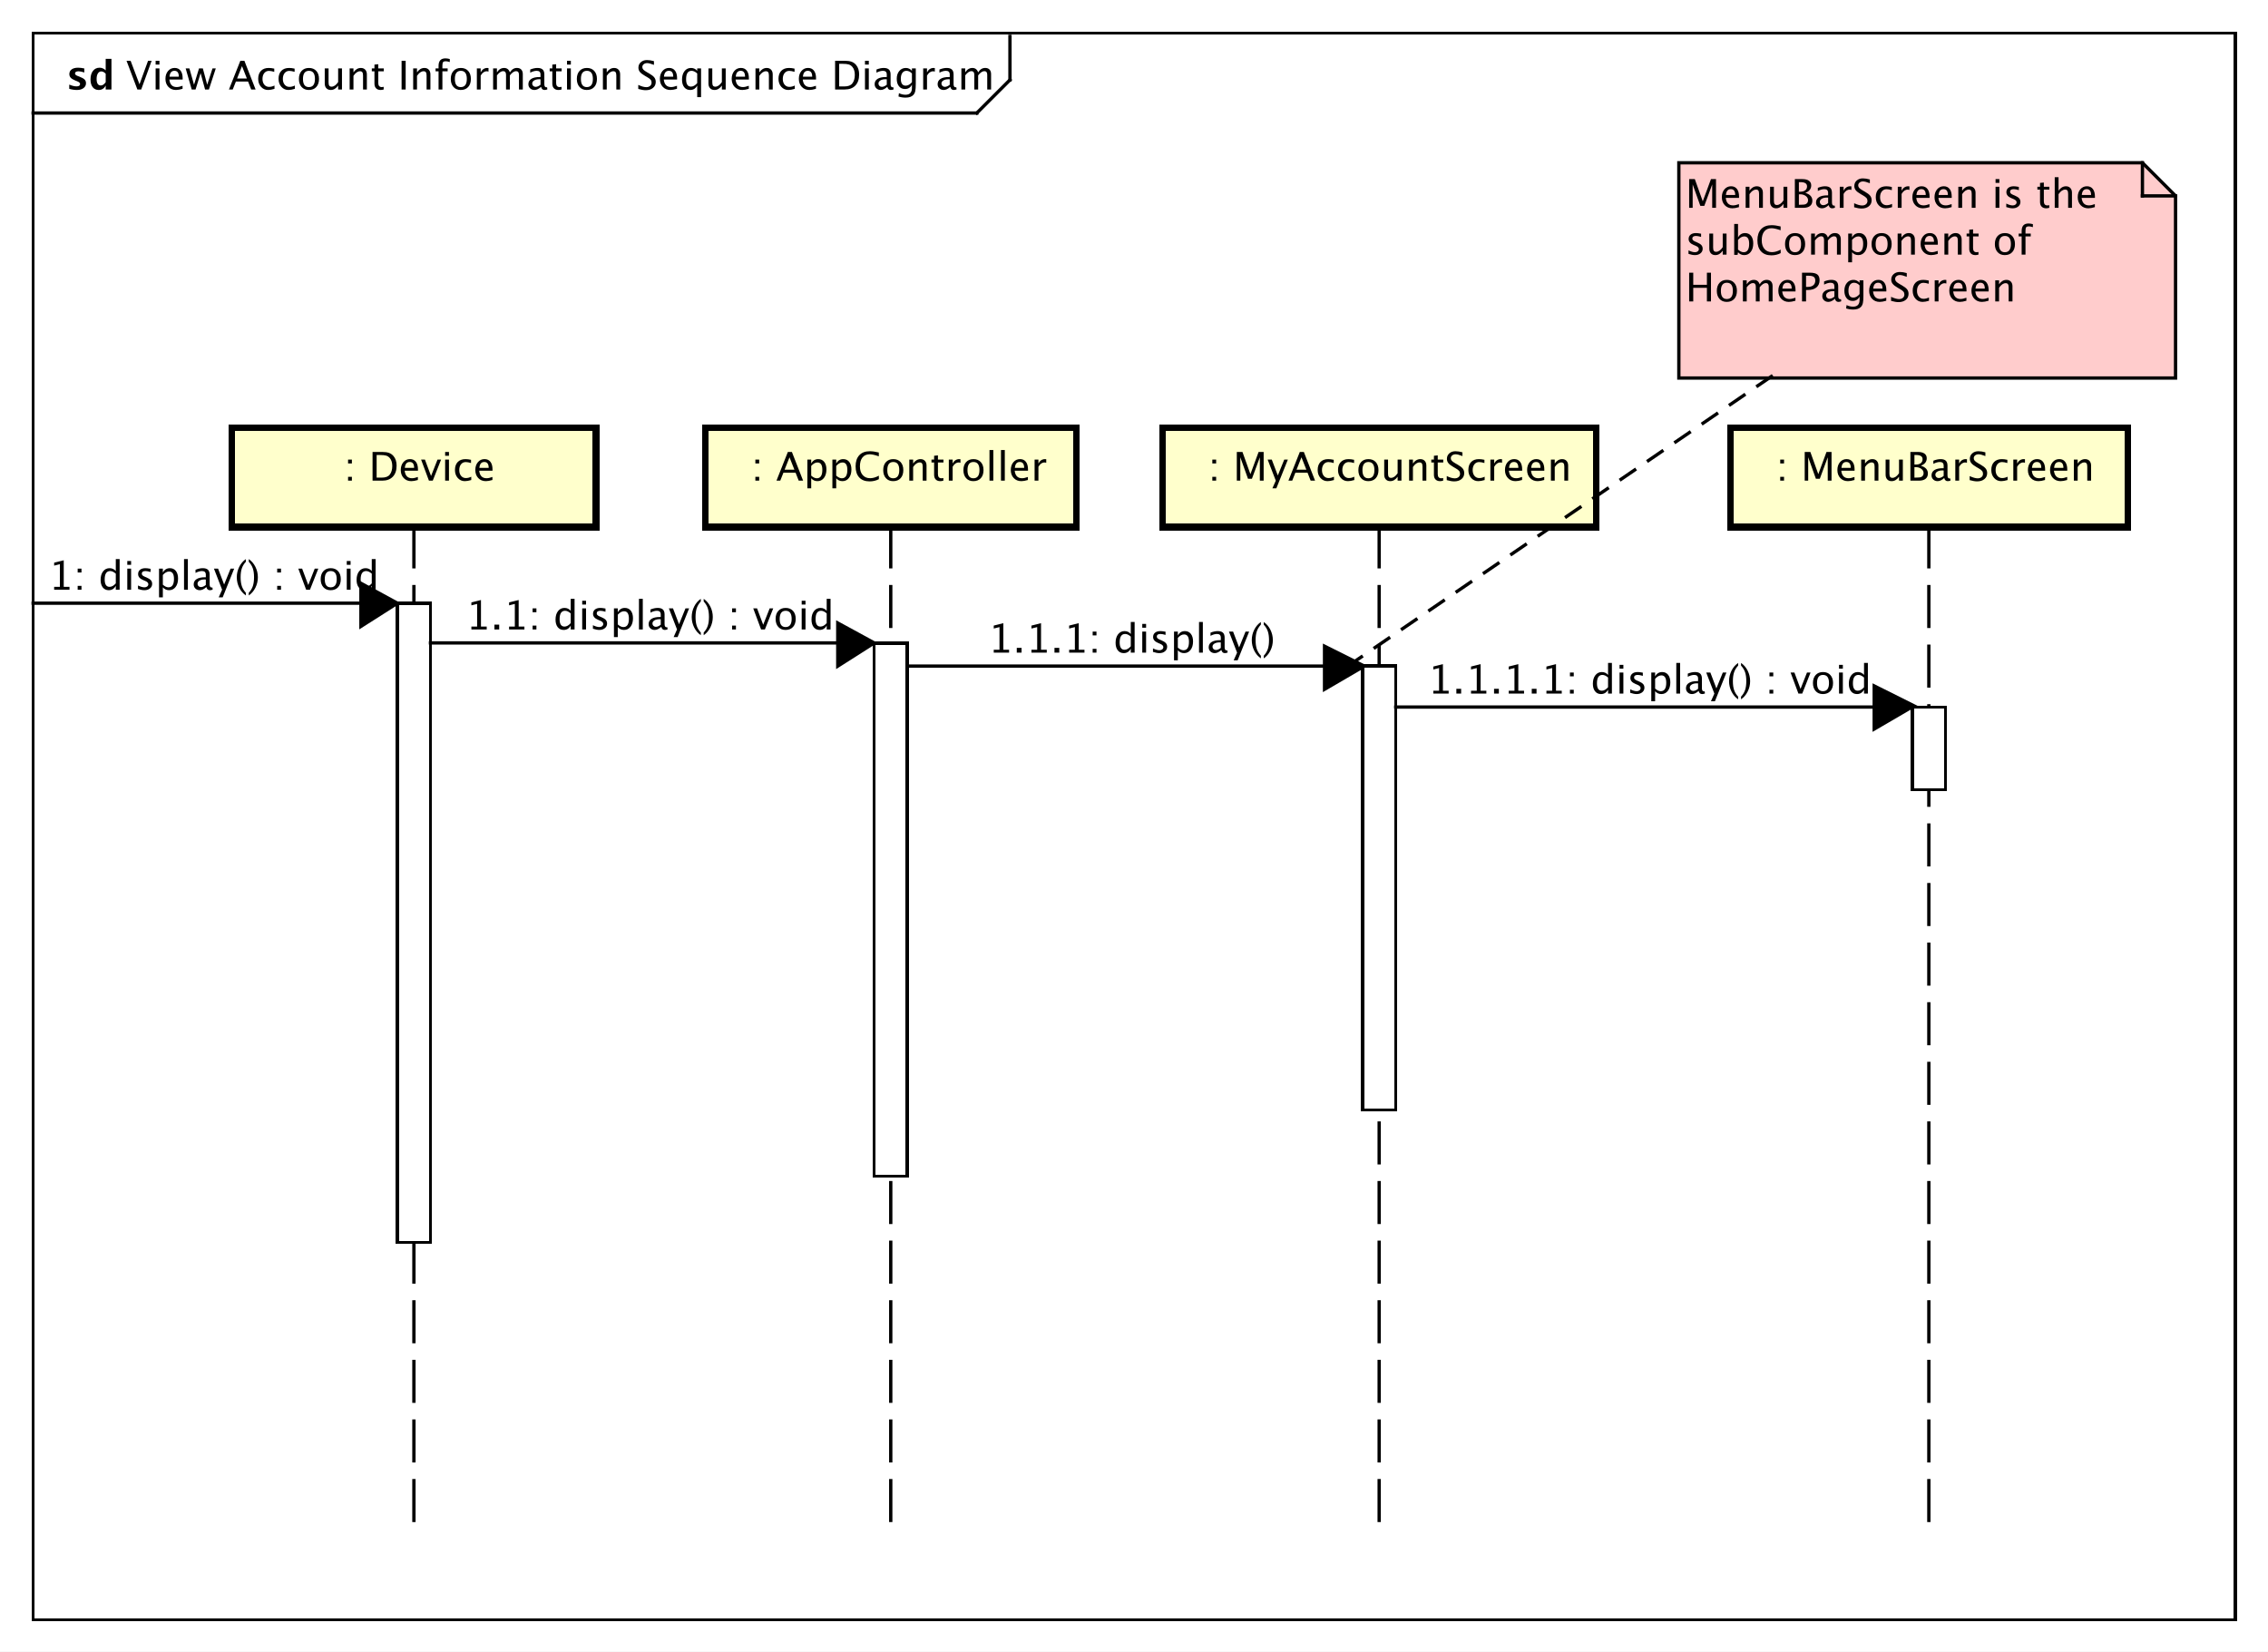 <?xml version="1.0" encoding="UTF-8"?>
<!DOCTYPE svg PUBLIC '-//W3C//DTD SVG 1.0//EN'
          'http://www.w3.org/TR/2001/REC-SVG-20010904/DTD/svg10.dtd'>
<svg xmlns:xlink="http://www.w3.org/1999/xlink" style="fill-opacity:1; color-rendering:auto; color-interpolation:auto; text-rendering:auto; stroke:black; stroke-linecap:square; stroke-miterlimit:10; shape-rendering:auto; stroke-opacity:1; fill:black; stroke-dasharray:none; font-weight:normal; stroke-width:1; font-family:&apos;Dialog&apos;; font-style:normal; stroke-linejoin:miter; font-size:12; stroke-dashoffset:0; image-rendering:auto;" width="913" height="665" xmlns="http://www.w3.org/2000/svg"
><rect width="100%" height="100%" fill="#808080" stroke="none"/><!--Generated by the Batik Graphics2D SVG Generator--><defs id="genericDefs"
  /><g
  ><defs id="defs1"
    ><clipPath clipPathUnits="userSpaceOnUse" id="clipPath1"
      ><path d="M0 0 L913 0 L913 665 L0 665 L0 0 Z"
      /></clipPath
      ><clipPath clipPathUnits="userSpaceOnUse" id="clipPath2"
      ><path d="M0 -99.133 L684.75 -99.133 L684.75 399.617 L0 399.617 L0 -99.133 Z"
      /></clipPath
      ><clipPath clipPathUnits="userSpaceOnUse" id="clipPath3"
      ><path d="M-38 -27 L646.75 -27 L646.75 471.75 L-38 471.75 L-38 -27 Z"
      /></clipPath
      ><clipPath clipPathUnits="userSpaceOnUse" id="clipPath4"
      ><path d="M-20 -27 L664.75 -27 L664.75 471.75 L-20 471.75 L-20 -27 Z"
      /></clipPath
      ><clipPath clipPathUnits="userSpaceOnUse" id="clipPath5"
      ><path d="M-100 -145.133 L584.75 -145.133 L584.75 353.617 L-100 353.617 L-100 -145.133 Z"
      /></clipPath
      ><clipPath clipPathUnits="userSpaceOnUse" id="clipPath6"
      ><path d="M-361 -145.133 L323.75 -145.133 L323.75 353.617 L-361 353.617 L-361 -145.133 Z"
      /></clipPath
      ><clipPath clipPathUnits="userSpaceOnUse" id="clipPath7"
      ><path d="M-223 -145.133 L461.75 -145.133 L461.75 353.617 L-223 353.617 L-223 -145.133 Z"
      /></clipPath
      ><clipPath clipPathUnits="userSpaceOnUse" id="clipPath8"
      ><path d="M-140.55 -190.066 L544.2 -190.066 L544.2 308.684 L-140.55 308.684 L-140.55 -190.066 Z"
      /></clipPath
      ><clipPath clipPathUnits="userSpaceOnUse" id="clipPath9"
      ><path d="M-298.3 -197.066 L386.45 -197.066 L386.45 301.684 L-298.3 301.684 L-298.3 -197.066 Z"
      /></clipPath
      ><clipPath clipPathUnits="userSpaceOnUse" id="clipPath10"
      ><path d="M-532.5 -145.133 L152.25 -145.133 L152.25 353.617 L-532.5 353.617 L-532.5 -145.133 Z"
      /></clipPath
      ><clipPath clipPathUnits="userSpaceOnUse" id="clipPath11"
      ><path d="M-509 -51.133 L175.75 -51.133 L175.75 447.617 L-509 447.617 L-509 -51.133 Z"
      /></clipPath
      ><clipPath clipPathUnits="userSpaceOnUse" id="clipPath12"
      ><path d="M-431.05 -209.434 L253.7 -209.434 L253.7 289.316 L-431.05 289.316 L-431.05 -209.434 Z"
      /></clipPath
      ><clipPath clipPathUnits="userSpaceOnUse" id="clipPath13"
      ><path d="M-14.55 -178.066 L670.2 -178.066 L670.2 320.684 L-14.55 320.684 L-14.55 -178.066 Z"
      /></clipPath
    ></defs
    ><g style="fill:white; stroke:white;"
    ><rect x="0" y="0" width="913" style="clip-path:url(#clipPath1); stroke:none;" height="665"
    /></g
    ><g style="text-rendering:geometricPrecision; shape-rendering:crispEdges;" transform="scale(1.333,1.333) translate(0,99.133)"
    ><rect x="10" y="-89.133" width="665" style="fill:none; clip-path:url(#clipPath2);" height="479.133"
      /><line x1="305" x2="305" y1="-88.133" style="clip-path:url(#clipPath2); fill:none; text-rendering:optimizeLegibility; shape-rendering:auto;" y2="-75"
      /><line x1="305" x2="295" y1="-75" style="clip-path:url(#clipPath2); fill:none; text-rendering:optimizeLegibility; shape-rendering:auto;" y2="-65"
      /><line x1="295" x2="10" y1="-65" style="clip-path:url(#clipPath2); fill:none; text-rendering:optimizeLegibility; shape-rendering:auto;" y2="-65"
    /></g
    ><g style="font-family:sans-serif; text-rendering:optimizeLegibility;" transform="matrix(1.333,0,0,1.333,0,132.177) translate(38,-72.133)"
    ><path d="M3.486 0 L0.211 -8.672 L1.441 -8.672 L4.125 -1.57 L6.715 -8.672 L7.793 -8.672 L4.646 0 ZM9 0 L9 -6.363 L10.154 -6.363 L10.154 0 ZM9 -7.518 L9 -8.672 L10.154 -8.672 L10.154 -7.518 ZM17.133 -0.205 Q15.973 0.146 15.146 0.146 Q13.74 0.146 12.852 -0.788 Q11.965 -1.723 11.965 -3.211 Q11.965 -4.658 12.747 -5.584 Q13.529 -6.51 14.748 -6.51 Q15.902 -6.51 16.532 -5.689 Q17.162 -4.869 17.162 -3.357 L17.156 -3 L13.143 -3 Q13.395 -0.732 15.363 -0.732 Q16.084 -0.732 17.133 -1.119 ZM13.195 -3.867 L16.002 -3.867 Q16.002 -5.643 14.678 -5.643 Q13.348 -5.643 13.195 -3.867 ZM19.893 0 L18.07 -6.363 L19.201 -6.363 L20.596 -1.435 L22.102 -6.363 L23.256 -6.363 L24.574 -1.435 L26.174 -6.363 L27.164 -6.363 L25.09 0 L23.93 0 L22.582 -4.928 L21.059 0 ZM36.557 -3.316 L35.08 -7.055 L33.598 -3.316 ZM37.857 0 L36.914 -2.402 L33.24 -2.402 L32.285 0 L31.143 0 L34.582 -8.672 L35.801 -8.672 L39.188 0 ZM42.961 0.146 Q41.672 0.146 40.822 -0.809 Q39.973 -1.764 39.973 -3.217 Q39.973 -4.769 40.813 -5.637 Q41.654 -6.504 43.16 -6.504 Q43.904 -6.504 44.824 -6.299 L44.824 -5.332 Q43.846 -5.619 43.23 -5.619 Q42.346 -5.619 41.81 -4.954 Q41.273 -4.289 41.273 -3.182 Q41.273 -2.109 41.824 -1.447 Q42.375 -0.785 43.266 -0.785 Q44.057 -0.785 44.895 -1.19 L44.895 -0.193 Q43.775 0.146 42.961 0.146 ZM49.107 0.146 Q47.818 0.146 46.969 -0.809 Q46.119 -1.764 46.119 -3.217 Q46.119 -4.769 46.96 -5.637 Q47.801 -6.504 49.307 -6.504 Q50.051 -6.504 50.971 -6.299 L50.971 -5.332 Q49.992 -5.619 49.377 -5.619 Q48.492 -5.619 47.956 -4.954 Q47.42 -4.289 47.42 -3.182 Q47.42 -2.109 47.971 -1.447 Q48.522 -0.785 49.412 -0.785 Q50.203 -0.785 51.041 -1.19 L51.041 -0.193 Q49.922 0.146 49.107 0.146 ZM55.26 0.146 Q53.895 0.146 53.08 -0.759 Q52.266 -1.664 52.266 -3.182 Q52.266 -4.717 53.083 -5.61 Q53.9 -6.504 55.301 -6.504 Q56.701 -6.504 57.519 -5.61 Q58.336 -4.717 58.336 -3.193 Q58.336 -1.635 57.516 -0.744 Q56.695 0.146 55.26 0.146 ZM55.277 -0.721 Q57.111 -0.721 57.111 -3.193 Q57.111 -5.637 55.301 -5.637 Q53.496 -5.637 53.496 -3.182 Q53.496 -0.721 55.277 -0.721 ZM64.119 0 L64.119 -1.195 Q63.199 0.146 61.887 0.146 Q61.055 0.146 60.562 -0.378 Q60.07 -0.902 60.07 -1.793 L60.07 -6.363 L61.225 -6.363 L61.225 -2.168 Q61.225 -1.453 61.433 -1.151 Q61.641 -0.85 62.127 -0.85 Q63.182 -0.85 64.119 -2.238 L64.119 -6.363 L65.273 -6.363 L65.273 0 ZM67.588 0 L67.588 -6.363 L68.742 -6.363 L68.742 -5.168 Q69.656 -6.504 70.981 -6.504 Q71.807 -6.504 72.299 -5.979 Q72.791 -5.455 72.791 -4.57 L72.791 0 L71.637 0 L71.637 -4.195 Q71.637 -4.904 71.429 -5.206 Q71.221 -5.508 70.74 -5.508 Q69.68 -5.508 68.742 -4.119 L68.742 0 ZM76.945 0.146 Q76.066 0.146 75.574 -0.357 Q75.082 -0.861 75.082 -1.758 L75.082 -5.496 L74.285 -5.496 L74.285 -6.363 L75.082 -6.363 L75.082 -7.518 L76.236 -7.629 L76.236 -6.363 L77.9 -6.363 L77.9 -5.496 L76.236 -5.496 L76.236 -1.969 Q76.236 -0.721 77.314 -0.721 Q77.543 -0.721 77.871 -0.797 L77.871 0 Q77.338 0.146 76.945 0.146 ZM83.279 0 L83.279 -8.672 L84.51 -8.672 L84.51 0 ZM86.777 0 L86.777 -6.363 L87.932 -6.363 L87.932 -5.168 Q88.846 -6.504 90.17 -6.504 Q90.996 -6.504 91.488 -5.979 Q91.981 -5.455 91.981 -4.57 L91.981 0 L90.826 0 L90.826 -4.195 Q90.826 -4.904 90.618 -5.206 Q90.41 -5.508 89.93 -5.508 Q88.869 -5.508 87.932 -4.119 L87.932 0 ZM95.602 -5.496 L95.602 0 L94.441 0 L94.441 -5.496 L93.539 -5.496 L93.539 -6.363 L94.441 -6.363 L94.441 -7.125 Q94.441 -9.398 96.516 -9.398 Q97.096 -9.398 97.834 -9.205 L97.834 -8.291 Q97.055 -8.531 96.586 -8.531 Q96.018 -8.531 95.81 -8.259 Q95.602 -7.986 95.602 -7.248 L95.602 -6.363 L97.189 -6.363 L97.189 -5.496 ZM101.127 0.146 Q99.762 0.146 98.947 -0.759 Q98.133 -1.664 98.133 -3.182 Q98.133 -4.717 98.95 -5.61 Q99.768 -6.504 101.168 -6.504 Q102.568 -6.504 103.386 -5.61 Q104.203 -4.717 104.203 -3.193 Q104.203 -1.635 103.383 -0.744 Q102.562 0.146 101.127 0.146 ZM101.144 -0.721 Q102.978 -0.721 102.978 -3.193 Q102.978 -5.637 101.168 -5.637 Q99.363 -5.637 99.363 -3.182 Q99.363 -0.721 101.144 -0.721 ZM106.008 0 L106.008 -6.363 L107.162 -6.363 L107.162 -5.168 Q107.848 -6.504 109.154 -6.504 Q109.33 -6.504 109.523 -6.475 L109.523 -5.396 Q109.225 -5.496 108.996 -5.496 Q107.9 -5.496 107.162 -4.195 L107.162 0 ZM110.918 0 L110.918 -6.363 L112.072 -6.363 L112.072 -5.168 Q112.916 -6.504 114.24 -6.504 Q115.518 -6.504 115.981 -5.168 Q116.801 -6.51 118.113 -6.51 Q118.957 -6.51 119.42 -6.015 Q119.883 -5.519 119.883 -4.629 L119.883 0 L118.723 0 L118.723 -4.447 Q118.723 -5.537 117.861 -5.537 Q116.965 -5.537 115.981 -4.266 L115.981 0 L114.82 0 L114.82 -4.447 Q114.82 -5.543 113.941 -5.543 Q113.068 -5.543 112.072 -4.266 L112.072 0 ZM125.402 -0.809 Q124.365 0.146 123.404 0.146 Q122.613 0.146 122.092 -0.349 Q121.57 -0.844 121.57 -1.6 Q121.57 -2.643 122.446 -3.202 Q123.322 -3.762 124.957 -3.762 L125.232 -3.762 L125.232 -4.529 Q125.232 -5.637 124.096 -5.637 Q123.182 -5.637 122.121 -5.074 L122.121 -6.029 Q123.287 -6.504 124.307 -6.504 Q125.373 -6.504 125.88 -6.023 Q126.387 -5.543 126.387 -4.529 L126.387 -1.647 Q126.387 -0.656 126.996 -0.656 Q127.072 -0.656 127.219 -0.68 L127.301 -0.041 Q126.908 0.146 126.434 0.146 Q125.625 0.146 125.402 -0.809 ZM125.232 -1.435 L125.232 -3.082 L124.846 -3.094 Q123.897 -3.094 123.311 -2.733 Q122.725 -2.373 122.725 -1.787 Q122.725 -1.371 123.018 -1.084 Q123.311 -0.797 123.732 -0.797 Q124.453 -0.797 125.232 -1.435 ZM130.658 0.146 Q129.779 0.146 129.287 -0.357 Q128.795 -0.861 128.795 -1.758 L128.795 -5.496 L127.998 -5.496 L127.998 -6.363 L128.795 -6.363 L128.795 -7.518 L129.949 -7.629 L129.949 -6.363 L131.613 -6.363 L131.613 -5.496 L129.949 -5.496 L129.949 -1.969 Q129.949 -0.721 131.027 -0.721 Q131.256 -0.721 131.584 -0.797 L131.584 0 Q131.051 0.146 130.658 0.146 ZM133.236 0 L133.236 -6.363 L134.391 -6.363 L134.391 0 ZM133.236 -7.518 L133.236 -8.672 L134.391 -8.672 L134.391 -7.518 ZM139.195 0.146 Q137.83 0.146 137.016 -0.759 Q136.201 -1.664 136.201 -3.182 Q136.201 -4.717 137.019 -5.61 Q137.836 -6.504 139.236 -6.504 Q140.637 -6.504 141.454 -5.61 Q142.272 -4.717 142.272 -3.193 Q142.272 -1.635 141.451 -0.744 Q140.631 0.146 139.195 0.146 ZM139.213 -0.721 Q141.047 -0.721 141.047 -3.193 Q141.047 -5.637 139.236 -5.637 Q137.432 -5.637 137.432 -3.182 Q137.432 -0.721 139.213 -0.721 ZM144.076 0 L144.076 -6.363 L145.231 -6.363 L145.231 -5.168 Q146.144 -6.504 147.469 -6.504 Q148.295 -6.504 148.787 -5.979 Q149.279 -5.455 149.279 -4.57 L149.279 0 L148.125 0 L148.125 -4.195 Q148.125 -4.904 147.917 -5.206 Q147.709 -5.508 147.228 -5.508 Q146.168 -5.508 145.231 -4.119 L145.231 0 ZM156.984 0.217 Q156.111 0.217 154.752 -0.164 L154.752 -1.383 Q156.217 -0.703 157.16 -0.703 Q157.887 -0.703 158.329 -1.084 Q158.772 -1.465 158.772 -2.086 Q158.772 -2.596 158.481 -2.953 Q158.191 -3.311 157.412 -3.75 L156.815 -4.096 Q155.707 -4.729 155.253 -5.288 Q154.799 -5.848 154.799 -6.592 Q154.799 -7.594 155.525 -8.241 Q156.252 -8.889 157.377 -8.889 Q158.379 -8.889 159.492 -8.555 L159.492 -7.43 Q158.121 -7.969 157.447 -7.969 Q156.809 -7.969 156.393 -7.629 Q155.977 -7.289 155.977 -6.773 Q155.977 -6.34 156.281 -6.006 Q156.586 -5.672 157.394 -5.209 L158.016 -4.857 Q159.141 -4.219 159.586 -3.65 Q160.031 -3.082 160.031 -2.285 Q160.031 -1.154 159.196 -0.469 Q158.361 0.217 156.984 0.217 ZM166.447 -0.205 Q165.287 0.146 164.461 0.146 Q163.055 0.146 162.167 -0.788 Q161.279 -1.723 161.279 -3.211 Q161.279 -4.658 162.061 -5.584 Q162.844 -6.51 164.062 -6.51 Q165.217 -6.51 165.847 -5.689 Q166.477 -4.869 166.477 -3.357 L166.471 -3 L162.457 -3 Q162.709 -0.732 164.678 -0.732 Q165.398 -0.732 166.447 -1.119 ZM162.51 -3.867 L165.316 -3.867 Q165.316 -5.643 163.992 -5.643 Q162.662 -5.643 162.51 -3.867 ZM172.553 2.314 L172.553 -1.195 Q171.85 0.146 170.432 0.146 Q169.283 0.146 168.624 -0.691 Q167.965 -1.529 167.965 -2.982 Q167.965 -4.57 168.712 -5.537 Q169.459 -6.504 170.678 -6.504 Q171.809 -6.504 172.553 -5.637 L172.553 -6.363 L173.713 -6.363 L173.713 2.314 ZM172.553 -4.846 Q171.656 -5.637 170.853 -5.637 Q169.195 -5.637 169.195 -3.1 Q169.195 -0.867 170.672 -0.867 Q171.633 -0.867 172.553 -1.916 ZM180 0 L180 -1.195 Q179.08 0.146 177.768 0.146 Q176.935 0.146 176.443 -0.378 Q175.951 -0.902 175.951 -1.793 L175.951 -6.363 L177.106 -6.363 L177.106 -2.168 Q177.106 -1.453 177.314 -1.151 Q177.522 -0.85 178.008 -0.85 Q179.062 -0.85 180 -2.238 L180 -6.363 L181.154 -6.363 L181.154 0 ZM188.133 -0.205 Q186.973 0.146 186.147 0.146 Q184.74 0.146 183.852 -0.788 Q182.965 -1.723 182.965 -3.211 Q182.965 -4.658 183.747 -5.584 Q184.529 -6.51 185.748 -6.51 Q186.902 -6.51 187.532 -5.689 Q188.162 -4.869 188.162 -3.357 L188.156 -3 L184.143 -3 Q184.394 -0.732 186.363 -0.732 Q187.084 -0.732 188.133 -1.119 ZM184.195 -3.867 L187.002 -3.867 Q187.002 -5.643 185.678 -5.643 Q184.348 -5.643 184.195 -3.867 ZM190.154 0 L190.154 -6.363 L191.309 -6.363 L191.309 -5.168 Q192.223 -6.504 193.547 -6.504 Q194.373 -6.504 194.865 -5.979 Q195.357 -5.455 195.357 -4.57 L195.357 0 L194.203 0 L194.203 -4.195 Q194.203 -4.904 193.995 -5.206 Q193.787 -5.508 193.307 -5.508 Q192.246 -5.508 191.309 -4.119 L191.309 0 ZM200.086 0.146 Q198.797 0.146 197.947 -0.809 Q197.098 -1.764 197.098 -3.217 Q197.098 -4.769 197.939 -5.637 Q198.779 -6.504 200.285 -6.504 Q201.029 -6.504 201.949 -6.299 L201.949 -5.332 Q200.971 -5.619 200.356 -5.619 Q199.471 -5.619 198.935 -4.954 Q198.398 -4.289 198.398 -3.182 Q198.398 -2.109 198.949 -1.447 Q199.5 -0.785 200.391 -0.785 Q201.182 -0.785 202.019 -1.19 L202.019 -0.193 Q200.9 0.146 200.086 0.146 ZM208.412 -0.205 Q207.252 0.146 206.426 0.146 Q205.019 0.146 204.132 -0.788 Q203.244 -1.723 203.244 -3.211 Q203.244 -4.658 204.026 -5.584 Q204.809 -6.51 206.027 -6.51 Q207.182 -6.51 207.811 -5.689 Q208.441 -4.869 208.441 -3.357 L208.435 -3 L204.422 -3 Q204.674 -0.732 206.643 -0.732 Q207.363 -0.732 208.412 -1.119 ZM204.475 -3.867 L207.281 -3.867 Q207.281 -5.643 205.957 -5.643 Q204.627 -5.643 204.475 -3.867 ZM214.195 0 L214.195 -8.672 L217.078 -8.672 Q218.367 -8.672 219.161 -8.385 Q219.955 -8.098 220.535 -7.412 Q221.455 -6.322 221.455 -4.541 Q221.455 -2.379 220.312 -1.19 Q219.17 0 217.096 0 ZM215.426 -0.92 L217.002 -0.92 Q218.69 -0.92 219.393 -1.828 Q220.148 -2.795 220.148 -4.424 Q220.148 -5.953 219.404 -6.826 Q218.953 -7.359 218.326 -7.556 Q217.699 -7.752 216.44 -7.752 L215.426 -7.752 ZM223.219 0 L223.219 -6.363 L224.373 -6.363 L224.373 0 ZM223.219 -7.518 L223.219 -8.672 L224.373 -8.672 L224.373 -7.518 ZM229.969 -0.809 Q228.932 0.146 227.971 0.146 Q227.18 0.146 226.658 -0.349 Q226.137 -0.844 226.137 -1.6 Q226.137 -2.643 227.013 -3.202 Q227.889 -3.762 229.523 -3.762 L229.799 -3.762 L229.799 -4.529 Q229.799 -5.637 228.662 -5.637 Q227.748 -5.637 226.688 -5.074 L226.688 -6.029 Q227.853 -6.504 228.873 -6.504 Q229.94 -6.504 230.446 -6.023 Q230.953 -5.543 230.953 -4.529 L230.953 -1.647 Q230.953 -0.656 231.562 -0.656 Q231.639 -0.656 231.785 -0.68 L231.867 -0.041 Q231.475 0.146 231 0.146 Q230.191 0.146 229.969 -0.809 ZM229.799 -1.435 L229.799 -3.082 L229.412 -3.094 Q228.463 -3.094 227.877 -2.733 Q227.291 -2.373 227.291 -1.787 Q227.291 -1.371 227.584 -1.084 Q227.877 -0.797 228.299 -0.797 Q229.019 -0.797 229.799 -1.435 ZM233.338 2.115 L233.473 1.113 Q234.475 1.588 235.447 1.588 Q237.398 1.588 237.398 -0.48 L237.398 -1.482 Q236.76 -0.146 235.301 -0.146 Q234.158 -0.146 233.484 -0.979 Q232.81 -1.81 232.81 -3.223 Q232.81 -4.676 233.578 -5.59 Q234.346 -6.504 235.565 -6.504 Q236.631 -6.504 237.398 -5.637 L237.398 -6.363 L238.559 -6.363 L238.559 -1.734 Q238.559 -0.24 238.403 0.477 Q238.248 1.195 237.82 1.652 Q237.065 2.455 235.471 2.455 Q234.357 2.455 233.338 2.115 ZM237.398 -2.203 L237.398 -4.846 Q236.637 -5.637 235.74 -5.637 Q234.943 -5.637 234.492 -4.998 Q234.041 -4.359 234.041 -3.246 Q234.041 -1.154 235.512 -1.154 Q236.514 -1.154 237.398 -2.203 ZM240.797 0 L240.797 -6.363 L241.951 -6.363 L241.951 -5.168 Q242.637 -6.504 243.943 -6.504 Q244.119 -6.504 244.312 -6.475 L244.312 -5.396 Q244.014 -5.496 243.785 -5.496 Q242.69 -5.496 241.951 -4.195 L241.951 0 ZM248.988 -0.809 Q247.951 0.146 246.99 0.146 Q246.199 0.146 245.678 -0.349 Q245.156 -0.844 245.156 -1.6 Q245.156 -2.643 246.032 -3.202 Q246.908 -3.762 248.543 -3.762 L248.818 -3.762 L248.818 -4.529 Q248.818 -5.637 247.682 -5.637 Q246.768 -5.637 245.707 -5.074 L245.707 -6.029 Q246.873 -6.504 247.893 -6.504 Q248.959 -6.504 249.466 -6.023 Q249.973 -5.543 249.973 -4.529 L249.973 -1.647 Q249.973 -0.656 250.582 -0.656 Q250.658 -0.656 250.805 -0.68 L250.887 -0.041 Q250.494 0.146 250.019 0.146 Q249.211 0.146 248.988 -0.809 ZM248.818 -1.435 L248.818 -3.082 L248.432 -3.094 Q247.482 -3.094 246.897 -2.733 Q246.31 -2.373 246.31 -1.787 Q246.31 -1.371 246.603 -1.084 Q246.897 -0.797 247.318 -0.797 Q248.039 -0.797 248.818 -1.435 ZM252.334 0 L252.334 -6.363 L253.488 -6.363 L253.488 -5.168 Q254.332 -6.504 255.656 -6.504 Q256.934 -6.504 257.397 -5.168 Q258.217 -6.51 259.529 -6.51 Q260.373 -6.51 260.836 -6.015 Q261.299 -5.519 261.299 -4.629 L261.299 0 L260.139 0 L260.139 -4.447 Q260.139 -5.537 259.277 -5.537 Q258.381 -5.537 257.397 -4.266 L257.397 0 L256.236 0 L256.236 -4.447 Q256.236 -5.543 255.357 -5.543 Q254.484 -5.543 253.488 -4.266 L253.488 0 Z" style="stroke:none; clip-path:url(#clipPath3);"
    /></g
    ><g style="text-rendering:optimizeLegibility; font-weight:bold; font-family:sans-serif;" transform="matrix(1.333,0,0,1.333,0,132.177) translate(20,-72.133)"
    ><path d="M0.914 -0.205 L0.914 -1.477 Q2.203 -0.938 3.117 -0.938 Q4.184 -0.938 4.184 -1.664 Q4.184 -2.133 3.305 -2.484 L2.719 -2.719 Q1.764 -3.106 1.353 -3.551 Q0.943 -3.996 0.943 -4.652 Q0.943 -5.566 1.641 -6.073 Q2.338 -6.58 3.592 -6.58 Q4.377 -6.58 5.461 -6.352 L5.461 -5.133 Q4.418 -5.496 3.732 -5.496 Q2.654 -5.496 2.654 -4.828 Q2.654 -4.389 3.451 -4.084 L3.955 -3.891 Q5.086 -3.463 5.528 -3.023 Q5.971 -2.584 5.971 -1.893 Q5.971 -0.984 5.218 -0.419 Q4.465 0.146 3.258 0.146 Q2.098 0.146 0.914 -0.205 ZM11.918 0 L11.918 -1.213 Q11.25 0.146 9.815 0.146 Q8.654 0.146 7.992 -0.703 Q7.33 -1.553 7.33 -3.041 Q7.33 -4.658 8.077 -5.619 Q8.824 -6.58 10.084 -6.58 Q11.092 -6.58 11.918 -5.783 L11.918 -9.252 L13.658 -9.252 L13.658 0 ZM11.918 -4.752 Q11.291 -5.455 10.576 -5.455 Q9.938 -5.455 9.557 -4.84 Q9.176 -4.225 9.176 -3.188 Q9.176 -1.213 10.441 -1.213 Q11.215 -1.213 11.918 -2.203 Z" style="stroke:none; clip-path:url(#clipPath4);"
    /></g
    ><g transform="matrix(1.333,0,0,1.333,0,132.177)" style="text-rendering:optimizeLegibility; stroke-dasharray:12,6; font-weight:bold; font-family:sans-serif; stroke-linecap:butt;"
    ><line x1="125" x2="125" y1="60" style="fill:none; clip-path:url(#clipPath2);" y2="360"
    /></g
    ><g transform="matrix(1.333,0,0,1.333,0,132.177)" style="fill:rgb(255,255,204); text-rendering:geometricPrecision; font-family:sans-serif; shape-rendering:crispEdges; stroke:rgb(255,255,204); font-weight:bold; stroke-width:2;"
    ><rect x="70" y="30" width="110" style="clip-path:url(#clipPath2); stroke:none;" height="30"
      /><rect x="70" y="30" width="110" style="clip-path:url(#clipPath2); fill:none; stroke:black;" height="30"
    /></g
    ><g style="text-rendering:optimizeLegibility; stroke-width:2; font-family:sans-serif;" transform="matrix(1.333,0,0,1.333,0,132.177) translate(100,46)"
    ><path d="M5.115 0 L5.115 -1.154 L6.269 -1.154 L6.269 0 ZM5.115 -5.203 L5.115 -6.363 L6.269 -6.363 L6.269 -5.203 ZM12.51 0 L12.51 -8.672 L15.393 -8.672 Q16.682 -8.672 17.476 -8.385 Q18.27 -8.098 18.85 -7.412 Q19.77 -6.322 19.77 -4.541 Q19.77 -2.379 18.627 -1.19 Q17.484 0 15.41 0 ZM13.74 -0.92 L15.316 -0.92 Q17.004 -0.92 17.707 -1.828 Q18.463 -2.795 18.463 -4.424 Q18.463 -5.953 17.719 -6.826 Q17.268 -7.359 16.641 -7.556 Q16.014 -7.752 14.754 -7.752 L13.74 -7.752 ZM26.197 -0.205 Q25.037 0.146 24.211 0.146 Q22.805 0.146 21.917 -0.788 Q21.029 -1.723 21.029 -3.211 Q21.029 -4.658 21.811 -5.584 Q22.594 -6.51 23.812 -6.51 Q24.967 -6.51 25.597 -5.689 Q26.227 -4.869 26.227 -3.357 L26.221 -3 L22.207 -3 Q22.459 -0.732 24.428 -0.732 Q25.148 -0.732 26.197 -1.119 ZM22.26 -3.867 L25.066 -3.867 Q25.066 -5.643 23.742 -5.643 Q22.412 -5.643 22.26 -3.867 ZM29.537 0 L27.17 -6.363 L28.324 -6.363 L30.176 -1.412 L32.127 -6.363 L33.205 -6.363 L30.691 0 ZM34.43 0 L34.43 -6.363 L35.584 -6.363 L35.584 0 ZM34.43 -7.518 L34.43 -8.672 L35.584 -8.672 L35.584 -7.518 ZM40.383 0.146 Q39.094 0.146 38.244 -0.809 Q37.395 -1.764 37.395 -3.217 Q37.395 -4.769 38.235 -5.637 Q39.076 -6.504 40.582 -6.504 Q41.326 -6.504 42.246 -6.299 L42.246 -5.332 Q41.268 -5.619 40.652 -5.619 Q39.768 -5.619 39.231 -4.954 Q38.695 -4.289 38.695 -3.182 Q38.695 -2.109 39.246 -1.447 Q39.797 -0.785 40.688 -0.785 Q41.478 -0.785 42.316 -1.19 L42.316 -0.193 Q41.197 0.146 40.383 0.146 ZM48.709 -0.205 Q47.549 0.146 46.723 0.146 Q45.316 0.146 44.429 -0.788 Q43.541 -1.723 43.541 -3.211 Q43.541 -4.658 44.323 -5.584 Q45.105 -6.51 46.324 -6.51 Q47.478 -6.51 48.108 -5.689 Q48.738 -4.869 48.738 -3.357 L48.732 -3 L44.719 -3 Q44.971 -0.732 46.94 -0.732 Q47.66 -0.732 48.709 -1.119 ZM44.772 -3.867 L47.578 -3.867 Q47.578 -5.643 46.254 -5.643 Q44.924 -5.643 44.772 -3.867 Z" style="stroke:none; clip-path:url(#clipPath5);"
    /></g
    ><g style="text-rendering:optimizeLegibility; stroke-dasharray:12,6; font-family:sans-serif; stroke-linecap:butt;" transform="matrix(1.333,0,0,1.333,0,132.177)"
    ><line x1="416.5" x2="416.5" y1="60" style="fill:none; clip-path:url(#clipPath2);" y2="360"
    /></g
    ><g transform="matrix(1.333,0,0,1.333,0,132.177)" style="fill:rgb(255,255,204); text-rendering:geometricPrecision; font-family:sans-serif; shape-rendering:crispEdges; stroke:rgb(255,255,204); stroke-width:2;"
    ><rect x="351" y="30" width="131" style="clip-path:url(#clipPath2); stroke:none;" height="30"
      /><rect x="351" y="30" width="131" style="clip-path:url(#clipPath2); fill:none; stroke:black;" height="30"
    /></g
    ><g style="text-rendering:optimizeLegibility; stroke-width:2; font-family:sans-serif;" transform="matrix(1.333,0,0,1.333,0,132.177) translate(361,46)"
    ><path d="M5.115 0 L5.115 -1.154 L6.269 -1.154 L6.269 0 ZM5.115 -5.203 L5.115 -6.363 L6.269 -6.363 L6.269 -5.203 ZM12.51 0 L12.51 -8.672 L14.215 -8.672 L16.617 -1.963 L19.09 -8.672 L20.613 -8.672 L20.613 0 L19.465 0 L19.465 -7.055 L17.074 -0.58 L15.885 -0.58 L13.565 -7.072 L13.565 0 ZM23.25 2.314 L24.281 0 L21.82 -6.363 L23.068 -6.363 L24.891 -1.57 L26.836 -6.363 L27.926 -6.363 L24.451 2.314 ZM33.51 -3.316 L32.033 -7.055 L30.551 -3.316 ZM34.81 0 L33.867 -2.402 L30.193 -2.402 L29.238 0 L28.096 0 L31.535 -8.672 L32.754 -8.672 L36.141 0 ZM39.914 0.146 Q38.625 0.146 37.775 -0.809 Q36.926 -1.764 36.926 -3.217 Q36.926 -4.769 37.767 -5.637 Q38.607 -6.504 40.113 -6.504 Q40.857 -6.504 41.777 -6.299 L41.777 -5.332 Q40.799 -5.619 40.184 -5.619 Q39.299 -5.619 38.763 -4.954 Q38.227 -4.289 38.227 -3.182 Q38.227 -2.109 38.777 -1.447 Q39.328 -0.785 40.219 -0.785 Q41.01 -0.785 41.848 -1.19 L41.848 -0.193 Q40.728 0.146 39.914 0.146 ZM46.06 0.146 Q44.772 0.146 43.922 -0.809 Q43.072 -1.764 43.072 -3.217 Q43.072 -4.769 43.913 -5.637 Q44.754 -6.504 46.26 -6.504 Q47.004 -6.504 47.924 -6.299 L47.924 -5.332 Q46.945 -5.619 46.33 -5.619 Q45.445 -5.619 44.909 -4.954 Q44.373 -4.289 44.373 -3.182 Q44.373 -2.109 44.924 -1.447 Q45.475 -0.785 46.365 -0.785 Q47.156 -0.785 47.994 -1.19 L47.994 -0.193 Q46.875 0.146 46.06 0.146 ZM52.213 0.146 Q50.848 0.146 50.033 -0.759 Q49.219 -1.664 49.219 -3.182 Q49.219 -4.717 50.036 -5.61 Q50.853 -6.504 52.254 -6.504 Q53.654 -6.504 54.472 -5.61 Q55.289 -4.717 55.289 -3.193 Q55.289 -1.635 54.469 -0.744 Q53.648 0.146 52.213 0.146 ZM52.23 -0.721 Q54.065 -0.721 54.065 -3.193 Q54.065 -5.637 52.254 -5.637 Q50.449 -5.637 50.449 -3.182 Q50.449 -0.721 52.23 -0.721 ZM61.072 0 L61.072 -1.195 Q60.152 0.146 58.84 0.146 Q58.008 0.146 57.516 -0.378 Q57.023 -0.902 57.023 -1.793 L57.023 -6.363 L58.178 -6.363 L58.178 -2.168 Q58.178 -1.453 58.386 -1.151 Q58.594 -0.85 59.08 -0.85 Q60.135 -0.85 61.072 -2.238 L61.072 -6.363 L62.227 -6.363 L62.227 0 ZM64.541 0 L64.541 -6.363 L65.695 -6.363 L65.695 -5.168 Q66.609 -6.504 67.934 -6.504 Q68.76 -6.504 69.252 -5.979 Q69.744 -5.455 69.744 -4.57 L69.744 0 L68.59 0 L68.59 -4.195 Q68.59 -4.904 68.382 -5.206 Q68.174 -5.508 67.693 -5.508 Q66.633 -5.508 65.695 -4.119 L65.695 0 ZM73.898 0.146 Q73.019 0.146 72.527 -0.357 Q72.035 -0.861 72.035 -1.758 L72.035 -5.496 L71.238 -5.496 L71.238 -6.363 L72.035 -6.363 L72.035 -7.518 L73.189 -7.629 L73.189 -6.363 L74.853 -6.363 L74.853 -5.496 L73.189 -5.496 L73.189 -1.969 Q73.189 -0.721 74.268 -0.721 Q74.496 -0.721 74.824 -0.797 L74.824 0 Q74.291 0.146 73.898 0.146 ZM78.141 0.217 Q77.268 0.217 75.908 -0.164 L75.908 -1.383 Q77.373 -0.703 78.316 -0.703 Q79.043 -0.703 79.485 -1.084 Q79.928 -1.465 79.928 -2.086 Q79.928 -2.596 79.638 -2.953 Q79.348 -3.311 78.568 -3.75 L77.971 -4.096 Q76.863 -4.729 76.409 -5.288 Q75.955 -5.848 75.955 -6.592 Q75.955 -7.594 76.682 -8.241 Q77.408 -8.889 78.533 -8.889 Q79.535 -8.889 80.648 -8.555 L80.648 -7.43 Q79.277 -7.969 78.603 -7.969 Q77.965 -7.969 77.549 -7.629 Q77.133 -7.289 77.133 -6.773 Q77.133 -6.34 77.438 -6.006 Q77.742 -5.672 78.551 -5.209 L79.172 -4.857 Q80.297 -4.219 80.742 -3.65 Q81.188 -3.082 81.188 -2.285 Q81.188 -1.154 80.353 -0.469 Q79.518 0.217 78.141 0.217 ZM85.424 0.146 Q84.135 0.146 83.285 -0.809 Q82.436 -1.764 82.436 -3.217 Q82.436 -4.769 83.276 -5.637 Q84.117 -6.504 85.623 -6.504 Q86.367 -6.504 87.287 -6.299 L87.287 -5.332 Q86.309 -5.619 85.693 -5.619 Q84.809 -5.619 84.272 -4.954 Q83.736 -4.289 83.736 -3.182 Q83.736 -2.109 84.287 -1.447 Q84.838 -0.785 85.728 -0.785 Q86.519 -0.785 87.357 -1.19 L87.357 -0.193 Q86.238 0.146 85.424 0.146 ZM89.086 0 L89.086 -6.363 L90.24 -6.363 L90.24 -5.168 Q90.926 -6.504 92.232 -6.504 Q92.408 -6.504 92.602 -6.475 L92.602 -5.396 Q92.303 -5.496 92.074 -5.496 Q90.978 -5.496 90.24 -4.195 L90.24 0 ZM98.66 -0.205 Q97.5 0.146 96.674 0.146 Q95.268 0.146 94.38 -0.788 Q93.492 -1.723 93.492 -3.211 Q93.492 -4.658 94.274 -5.584 Q95.057 -6.51 96.275 -6.51 Q97.43 -6.51 98.06 -5.689 Q98.689 -4.869 98.689 -3.357 L98.684 -3 L94.67 -3 Q94.922 -0.732 96.891 -0.732 Q97.611 -0.732 98.66 -1.119 ZM94.723 -3.867 L97.529 -3.867 Q97.529 -5.643 96.205 -5.643 Q94.875 -5.643 94.723 -3.867 ZM105.346 -0.205 Q104.186 0.146 103.359 0.146 Q101.953 0.146 101.065 -0.788 Q100.178 -1.723 100.178 -3.211 Q100.178 -4.658 100.96 -5.584 Q101.742 -6.51 102.961 -6.51 Q104.115 -6.51 104.745 -5.689 Q105.375 -4.869 105.375 -3.357 L105.369 -3 L101.356 -3 Q101.607 -0.732 103.576 -0.732 Q104.297 -0.732 105.346 -1.119 ZM101.408 -3.867 L104.215 -3.867 Q104.215 -5.643 102.891 -5.643 Q101.561 -5.643 101.408 -3.867 ZM107.367 0 L107.367 -6.363 L108.522 -6.363 L108.522 -5.168 Q109.436 -6.504 110.76 -6.504 Q111.586 -6.504 112.078 -5.979 Q112.57 -5.455 112.57 -4.57 L112.57 0 L111.416 0 L111.416 -4.195 Q111.416 -4.904 111.208 -5.206 Q111 -5.508 110.519 -5.508 Q109.459 -5.508 108.522 -4.119 L108.522 0 Z" style="stroke:none; clip-path:url(#clipPath6);"
    /></g
    ><g style="text-rendering:optimizeLegibility; stroke-dasharray:12,6; font-family:sans-serif; stroke-linecap:butt;" transform="matrix(1.333,0,0,1.333,0,132.177)"
    ><line x1="269" x2="269" y1="60" style="fill:none; clip-path:url(#clipPath2);" y2="360"
    /></g
    ><g transform="matrix(1.333,0,0,1.333,0,132.177)" style="fill:rgb(255,255,204); text-rendering:geometricPrecision; font-family:sans-serif; shape-rendering:crispEdges; stroke:rgb(255,255,204); stroke-width:2;"
    ><rect x="213" y="30" width="112" style="clip-path:url(#clipPath2); stroke:none;" height="30"
      /><rect x="213" y="30" width="112" style="clip-path:url(#clipPath2); fill:none; stroke:black;" height="30"
    /></g
    ><g style="text-rendering:optimizeLegibility; stroke-width:2; font-family:sans-serif;" transform="matrix(1.333,0,0,1.333,0,132.177) translate(223,46)"
    ><path d="M5.115 0 L5.115 -1.154 L6.269 -1.154 L6.269 0 ZM5.115 -5.203 L5.115 -6.363 L6.269 -6.363 L6.269 -5.203 ZM16.904 -3.316 L15.428 -7.055 L13.945 -3.316 ZM18.205 0 L17.262 -2.402 L13.588 -2.402 L12.633 0 L11.49 0 L14.93 -8.672 L16.148 -8.672 L19.535 0 ZM20.824 2.314 L20.824 -6.363 L21.979 -6.363 L21.979 -5.168 Q22.688 -6.504 24.105 -6.504 Q25.254 -6.504 25.913 -5.666 Q26.572 -4.828 26.572 -3.375 Q26.572 -1.793 25.825 -0.823 Q25.078 0.146 23.859 0.146 Q22.729 0.146 21.979 -0.721 L21.979 2.314 ZM21.979 -1.518 Q22.869 -0.721 23.678 -0.721 Q25.342 -0.721 25.342 -3.258 Q25.342 -5.496 23.865 -5.496 Q22.898 -5.496 21.979 -4.447 ZM28.377 2.314 L28.377 -6.363 L29.531 -6.363 L29.531 -5.168 Q30.24 -6.504 31.658 -6.504 Q32.807 -6.504 33.466 -5.666 Q34.125 -4.828 34.125 -3.375 Q34.125 -1.793 33.378 -0.823 Q32.631 0.146 31.412 0.146 Q30.281 0.146 29.531 -0.721 L29.531 2.314 ZM29.531 -1.518 Q30.422 -0.721 31.23 -0.721 Q32.895 -0.721 32.895 -3.258 Q32.895 -5.496 31.418 -5.496 Q30.451 -5.496 29.531 -4.447 ZM39.609 0.217 Q37.588 0.217 36.486 -0.97 Q35.385 -2.156 35.385 -4.33 Q35.385 -6.498 36.507 -7.693 Q37.629 -8.889 39.668 -8.889 Q40.834 -8.889 42.398 -8.508 L42.398 -7.354 Q40.617 -7.969 39.65 -7.969 Q38.238 -7.969 37.465 -7.014 Q36.691 -6.059 36.691 -4.318 Q36.691 -2.66 37.518 -1.702 Q38.344 -0.744 39.773 -0.744 Q41.004 -0.744 42.41 -1.5 L42.41 -0.445 Q41.127 0.217 39.609 0.217 ZM46.723 0.146 Q45.357 0.146 44.543 -0.759 Q43.728 -1.664 43.728 -3.182 Q43.728 -4.717 44.546 -5.61 Q45.363 -6.504 46.764 -6.504 Q48.164 -6.504 48.981 -5.61 Q49.799 -4.717 49.799 -3.193 Q49.799 -1.635 48.978 -0.744 Q48.158 0.146 46.723 0.146 ZM46.74 -0.721 Q48.574 -0.721 48.574 -3.193 Q48.574 -5.637 46.764 -5.637 Q44.959 -5.637 44.959 -3.182 Q44.959 -0.721 46.74 -0.721 ZM51.603 0 L51.603 -6.363 L52.758 -6.363 L52.758 -5.168 Q53.672 -6.504 54.996 -6.504 Q55.822 -6.504 56.315 -5.979 Q56.807 -5.455 56.807 -4.57 L56.807 0 L55.652 0 L55.652 -4.195 Q55.652 -4.904 55.444 -5.206 Q55.236 -5.508 54.756 -5.508 Q53.695 -5.508 52.758 -4.119 L52.758 0 ZM60.961 0.146 Q60.082 0.146 59.59 -0.357 Q59.098 -0.861 59.098 -1.758 L59.098 -5.496 L58.301 -5.496 L58.301 -6.363 L59.098 -6.363 L59.098 -7.518 L60.252 -7.629 L60.252 -6.363 L61.916 -6.363 L61.916 -5.496 L60.252 -5.496 L60.252 -1.969 Q60.252 -0.721 61.33 -0.721 Q61.559 -0.721 61.887 -0.797 L61.887 0 Q61.353 0.146 60.961 0.146 ZM63.539 0 L63.539 -6.363 L64.693 -6.363 L64.693 -5.168 Q65.379 -6.504 66.686 -6.504 Q66.861 -6.504 67.055 -6.475 L67.055 -5.396 Q66.756 -5.496 66.527 -5.496 Q65.432 -5.496 64.693 -4.195 L64.693 0 ZM70.939 0.146 Q69.574 0.146 68.76 -0.759 Q67.945 -1.664 67.945 -3.182 Q67.945 -4.717 68.763 -5.61 Q69.58 -6.504 70.981 -6.504 Q72.381 -6.504 73.198 -5.61 Q74.016 -4.717 74.016 -3.193 Q74.016 -1.635 73.195 -0.744 Q72.375 0.146 70.939 0.146 ZM70.957 -0.721 Q72.791 -0.721 72.791 -3.193 Q72.791 -5.637 70.981 -5.637 Q69.176 -5.637 69.176 -3.182 Q69.176 -0.721 70.957 -0.721 ZM75.82 0 L75.82 -9.252 L76.975 -9.252 L76.975 0 ZM79.289 0 L79.289 -9.252 L80.443 -9.252 L80.443 0 ZM87.422 -0.205 Q86.262 0.146 85.436 0.146 Q84.029 0.146 83.142 -0.788 Q82.254 -1.723 82.254 -3.211 Q82.254 -4.658 83.036 -5.584 Q83.818 -6.51 85.037 -6.51 Q86.191 -6.51 86.821 -5.689 Q87.451 -4.869 87.451 -3.357 L87.445 -3 L83.432 -3 Q83.684 -0.732 85.652 -0.732 Q86.373 -0.732 87.422 -1.119 ZM83.484 -3.867 L86.291 -3.867 Q86.291 -5.643 84.967 -5.643 Q83.637 -5.643 83.484 -3.867 ZM89.443 0 L89.443 -6.363 L90.598 -6.363 L90.598 -5.168 Q91.283 -6.504 92.59 -6.504 Q92.766 -6.504 92.959 -6.475 L92.959 -5.396 Q92.66 -5.496 92.432 -5.496 Q91.336 -5.496 90.598 -4.195 L90.598 0 Z" style="stroke:none; clip-path:url(#clipPath7);"
    /></g
    ><g transform="matrix(1.333,0,0,1.333,0,132.177)" style="fill:white; text-rendering:geometricPrecision; shape-rendering:crispEdges; font-family:sans-serif; stroke:white;"
    ><rect x="120" y="83" width="10" style="clip-path:url(#clipPath2); stroke:none;" height="193"
      /><rect x="120" y="83" width="10" style="clip-path:url(#clipPath2); fill:none; stroke:black;" height="193"
      /><rect x="264" y="95" width="10" style="clip-path:url(#clipPath2); stroke:none;" height="161"
      /><rect x="264" y="95" width="10" style="clip-path:url(#clipPath2); fill:none; stroke:black;" height="161"
    /></g
    ><g style="font-family:sans-serif; text-rendering:optimizeLegibility;" transform="matrix(1.333,0,0,1.333,0,132.177) translate(140.55,90.934)"
    ><path d="M1.805 0 L1.805 -0.867 L3.539 -0.867 L3.539 -7.711 L1.805 -7.277 L1.805 -8.168 L4.699 -8.889 L4.699 -0.867 L6.434 -0.867 L6.434 0 ZM8.76 0 L8.76 -1.447 L10.207 -1.447 L10.207 0 ZM13.19 0 L13.19 -0.867 L14.924 -0.867 L14.924 -7.711 L13.19 -7.277 L13.19 -8.168 L16.084 -8.889 L16.084 -0.867 L17.818 -0.867 L17.818 0 ZM20.291 0 L20.291 -1.154 L21.445 -1.154 L21.445 0 ZM20.291 -5.203 L20.291 -6.363 L21.445 -6.363 L21.445 -5.203 ZM31.805 0 L31.805 -1.195 Q31.102 0.146 29.684 0.146 Q28.535 0.146 27.876 -0.691 Q27.217 -1.529 27.217 -2.982 Q27.217 -4.57 27.964 -5.537 Q28.711 -6.504 29.93 -6.504 Q31.061 -6.504 31.805 -5.637 L31.805 -9.252 L32.965 -9.252 L32.965 0 ZM31.805 -4.846 Q30.908 -5.637 30.105 -5.637 Q28.447 -5.637 28.447 -3.1 Q28.447 -0.867 29.924 -0.867 Q30.885 -0.867 31.805 -1.916 ZM35.273 0 L35.273 -6.363 L36.428 -6.363 L36.428 0 ZM35.273 -7.518 L35.273 -8.672 L36.428 -8.672 L36.428 -7.518 ZM40.43 0.146 Q39.639 0.146 38.508 -0.223 L38.508 -1.283 Q39.639 -0.721 40.477 -0.721 Q40.975 -0.721 41.303 -0.99 Q41.631 -1.26 41.631 -1.664 Q41.631 -2.256 40.711 -2.643 L40.037 -2.93 Q38.543 -3.551 38.543 -4.717 Q38.543 -5.549 39.132 -6.026 Q39.721 -6.504 40.746 -6.504 Q41.279 -6.504 42.065 -6.357 L42.305 -6.311 L42.305 -5.35 Q41.338 -5.637 40.77 -5.637 Q39.656 -5.637 39.656 -4.828 Q39.656 -4.307 40.5 -3.949 L41.057 -3.715 Q42 -3.316 42.393 -2.874 Q42.785 -2.432 42.785 -1.77 Q42.785 -0.932 42.123 -0.393 Q41.461 0.146 40.43 0.146 ZM44.859 2.314 L44.859 -6.363 L46.014 -6.363 L46.014 -5.168 Q46.723 -6.504 48.141 -6.504 Q49.289 -6.504 49.948 -5.666 Q50.607 -4.828 50.607 -3.375 Q50.607 -1.793 49.86 -0.823 Q49.113 0.146 47.895 0.146 Q46.764 0.146 46.014 -0.721 L46.014 2.314 ZM46.014 -1.518 Q46.904 -0.721 47.713 -0.721 Q49.377 -0.721 49.377 -3.258 Q49.377 -5.496 47.9 -5.496 Q46.934 -5.496 46.014 -4.447 ZM52.412 0 L52.412 -9.252 L53.566 -9.252 L53.566 0 ZM59.162 -0.809 Q58.125 0.146 57.164 0.146 Q56.373 0.146 55.852 -0.349 Q55.33 -0.844 55.33 -1.6 Q55.33 -2.643 56.206 -3.202 Q57.082 -3.762 58.717 -3.762 L58.992 -3.762 L58.992 -4.529 Q58.992 -5.637 57.855 -5.637 Q56.941 -5.637 55.881 -5.074 L55.881 -6.029 Q57.047 -6.504 58.066 -6.504 Q59.133 -6.504 59.64 -6.023 Q60.147 -5.543 60.147 -4.529 L60.147 -1.647 Q60.147 -0.656 60.756 -0.656 Q60.832 -0.656 60.978 -0.68 L61.06 -0.041 Q60.668 0.146 60.193 0.146 Q59.385 0.146 59.162 -0.809 ZM58.992 -1.435 L58.992 -3.082 L58.605 -3.094 Q57.656 -3.094 57.07 -2.733 Q56.484 -2.373 56.484 -1.787 Q56.484 -1.371 56.777 -1.084 Q57.07 -0.797 57.492 -0.797 Q58.213 -0.797 58.992 -1.435 ZM62.877 2.314 L63.908 0 L61.447 -6.363 L62.695 -6.363 L64.518 -1.57 L66.463 -6.363 L67.553 -6.363 L64.078 2.314 ZM71.092 0.938 L71.092 1.734 Q69.826 0.873 69.085 -0.606 Q68.344 -2.086 68.344 -3.762 Q68.344 -5.432 69.085 -6.911 Q69.826 -8.391 71.092 -9.252 L71.092 -8.455 Q70.231 -7.518 69.864 -6.439 Q69.498 -5.361 69.498 -3.762 Q69.498 -2.156 69.864 -1.078 Q70.231 0 71.092 0.938 ZM71.959 0.938 L71.959 1.734 Q73.225 0.873 73.966 -0.606 Q74.707 -2.086 74.707 -3.762 Q74.707 -5.432 73.966 -6.911 Q73.225 -8.391 71.959 -9.252 L71.959 -8.455 Q72.82 -7.518 73.186 -6.439 Q73.553 -5.361 73.553 -3.762 Q73.553 -2.156 73.186 -1.078 Q72.82 0 71.959 0.938 ZM80.543 0 L80.543 -1.154 L81.697 -1.154 L81.697 0 ZM80.543 -5.203 L80.543 -6.363 L81.697 -6.363 L81.697 -5.203 ZM89.291 0 L86.924 -6.363 L88.078 -6.363 L89.93 -1.412 L91.881 -6.363 L92.959 -6.363 L90.445 0 ZM96.674 0.146 Q95.309 0.146 94.494 -0.759 Q93.68 -1.664 93.68 -3.182 Q93.68 -4.717 94.497 -5.61 Q95.314 -6.504 96.715 -6.504 Q98.115 -6.504 98.933 -5.61 Q99.75 -4.717 99.75 -3.193 Q99.75 -1.635 98.93 -0.744 Q98.109 0.146 96.674 0.146 ZM96.691 -0.721 Q98.525 -0.721 98.525 -3.193 Q98.525 -5.637 96.715 -5.637 Q94.91 -5.637 94.91 -3.182 Q94.91 -0.721 96.691 -0.721 ZM101.555 0 L101.555 -6.363 L102.709 -6.363 L102.709 0 ZM101.555 -7.518 L101.555 -8.672 L102.709 -8.672 L102.709 -7.518 ZM109.107 0 L109.107 -1.195 Q108.404 0.146 106.986 0.146 Q105.838 0.146 105.179 -0.691 Q104.519 -1.529 104.519 -2.982 Q104.519 -4.57 105.267 -5.537 Q106.014 -6.504 107.232 -6.504 Q108.363 -6.504 109.107 -5.637 L109.107 -9.252 L110.268 -9.252 L110.268 0 ZM109.107 -4.846 Q108.211 -5.637 107.408 -5.637 Q105.75 -5.637 105.75 -3.1 Q105.75 -0.867 107.227 -0.867 Q108.188 -0.867 109.107 -1.916 Z" style="stroke:none; clip-path:url(#clipPath8);"
    /></g
    ><g style="font-family:sans-serif; text-rendering:optimizeLegibility;" transform="matrix(1.333,0,0,1.333,0,132.177)"
    ><line x1="130" x2="252.842" y1="95" style="fill:none; clip-path:url(#clipPath2);" y2="95"
      /><polygon style="clip-path:url(#clipPath2); stroke:none;" points=" 264 95 253 89 253 102"
      /><polygon style="fill:none; clip-path:url(#clipPath2);" points=" 264 95 253 89 253 102"
    /></g
    ><g transform="matrix(1.333,0,0,1.333,0,132.177)" style="fill:white; text-rendering:geometricPrecision; shape-rendering:crispEdges; font-family:sans-serif; stroke:white;"
    ><rect x="411.5" y="102" width="10" style="clip-path:url(#clipPath2); stroke:none;" height="134"
      /><rect x="411.5" y="102" width="10" style="clip-path:url(#clipPath2); fill:none; stroke:black;" height="134"
    /></g
    ><g style="font-family:sans-serif; text-rendering:optimizeLegibility;" transform="matrix(1.333,0,0,1.333,0,132.177) translate(298.3,97.934)"
    ><path d="M1.805 0 L1.805 -0.867 L3.539 -0.867 L3.539 -7.711 L1.805 -7.277 L1.805 -8.168 L4.699 -8.889 L4.699 -0.867 L6.434 -0.867 L6.434 0 ZM8.76 0 L8.76 -1.447 L10.207 -1.447 L10.207 0 ZM13.19 0 L13.19 -0.867 L14.924 -0.867 L14.924 -7.711 L13.19 -7.277 L13.19 -8.168 L16.084 -8.889 L16.084 -0.867 L17.818 -0.867 L17.818 0 ZM20.145 0 L20.145 -1.447 L21.592 -1.447 L21.592 0 ZM24.574 0 L24.574 -0.867 L26.309 -0.867 L26.309 -7.711 L24.574 -7.277 L24.574 -8.168 L27.469 -8.889 L27.469 -0.867 L29.203 -0.867 L29.203 0 ZM31.676 0 L31.676 -1.154 L32.83 -1.154 L32.83 0 ZM31.676 -5.203 L31.676 -6.363 L32.83 -6.363 L32.83 -5.203 ZM43.19 0 L43.19 -1.195 Q42.486 0.146 41.068 0.146 Q39.92 0.146 39.261 -0.691 Q38.602 -1.529 38.602 -2.982 Q38.602 -4.57 39.349 -5.537 Q40.096 -6.504 41.315 -6.504 Q42.445 -6.504 43.19 -5.637 L43.19 -9.252 L44.35 -9.252 L44.35 0 ZM43.19 -4.846 Q42.293 -5.637 41.49 -5.637 Q39.832 -5.637 39.832 -3.1 Q39.832 -0.867 41.309 -0.867 Q42.27 -0.867 43.19 -1.916 ZM46.658 0 L46.658 -6.363 L47.812 -6.363 L47.812 0 ZM46.658 -7.518 L46.658 -8.672 L47.812 -8.672 L47.812 -7.518 ZM51.815 0.146 Q51.023 0.146 49.893 -0.223 L49.893 -1.283 Q51.023 -0.721 51.861 -0.721 Q52.359 -0.721 52.688 -0.99 Q53.016 -1.26 53.016 -1.664 Q53.016 -2.256 52.096 -2.643 L51.422 -2.93 Q49.928 -3.551 49.928 -4.717 Q49.928 -5.549 50.517 -6.026 Q51.105 -6.504 52.131 -6.504 Q52.664 -6.504 53.449 -6.357 L53.69 -6.311 L53.69 -5.35 Q52.723 -5.637 52.154 -5.637 Q51.041 -5.637 51.041 -4.828 Q51.041 -4.307 51.885 -3.949 L52.441 -3.715 Q53.385 -3.316 53.777 -2.874 Q54.17 -2.432 54.17 -1.77 Q54.17 -0.932 53.508 -0.393 Q52.846 0.146 51.815 0.146 ZM56.244 2.314 L56.244 -6.363 L57.398 -6.363 L57.398 -5.168 Q58.107 -6.504 59.525 -6.504 Q60.674 -6.504 61.333 -5.666 Q61.992 -4.828 61.992 -3.375 Q61.992 -1.793 61.245 -0.823 Q60.498 0.146 59.279 0.146 Q58.148 0.146 57.398 -0.721 L57.398 2.314 ZM57.398 -1.518 Q58.289 -0.721 59.098 -0.721 Q60.762 -0.721 60.762 -3.258 Q60.762 -5.496 59.285 -5.496 Q58.318 -5.496 57.398 -4.447 ZM63.797 0 L63.797 -9.252 L64.951 -9.252 L64.951 0 ZM70.547 -0.809 Q69.51 0.146 68.549 0.146 Q67.758 0.146 67.236 -0.349 Q66.715 -0.844 66.715 -1.6 Q66.715 -2.643 67.591 -3.202 Q68.467 -3.762 70.102 -3.762 L70.377 -3.762 L70.377 -4.529 Q70.377 -5.637 69.24 -5.637 Q68.326 -5.637 67.266 -5.074 L67.266 -6.029 Q68.432 -6.504 69.451 -6.504 Q70.518 -6.504 71.024 -6.023 Q71.531 -5.543 71.531 -4.529 L71.531 -1.647 Q71.531 -0.656 72.141 -0.656 Q72.217 -0.656 72.363 -0.68 L72.445 -0.041 Q72.053 0.146 71.578 0.146 Q70.769 0.146 70.547 -0.809 ZM70.377 -1.435 L70.377 -3.082 L69.99 -3.094 Q69.041 -3.094 68.455 -2.733 Q67.869 -2.373 67.869 -1.787 Q67.869 -1.371 68.162 -1.084 Q68.455 -0.797 68.877 -0.797 Q69.598 -0.797 70.377 -1.435 ZM74.262 2.314 L75.293 0 L72.832 -6.363 L74.08 -6.363 L75.902 -1.57 L77.848 -6.363 L78.938 -6.363 L75.463 2.314 ZM82.477 0.938 L82.477 1.734 Q81.211 0.873 80.47 -0.606 Q79.728 -2.086 79.728 -3.762 Q79.728 -5.432 80.47 -6.911 Q81.211 -8.391 82.477 -9.252 L82.477 -8.455 Q81.615 -7.518 81.249 -6.439 Q80.883 -5.361 80.883 -3.762 Q80.883 -2.156 81.249 -1.078 Q81.615 0 82.477 0.938 ZM83.344 0.938 L83.344 1.734 Q84.609 0.873 85.351 -0.606 Q86.092 -2.086 86.092 -3.762 Q86.092 -5.432 85.351 -6.911 Q84.609 -8.391 83.344 -9.252 L83.344 -8.455 Q84.205 -7.518 84.571 -6.439 Q84.938 -5.361 84.938 -3.762 Q84.938 -2.156 84.571 -1.078 Q84.205 0 83.344 0.938 Z" style="stroke:none; clip-path:url(#clipPath9);"
    /></g
    ><g style="font-family:sans-serif; text-rendering:optimizeLegibility;" transform="matrix(1.333,0,0,1.333,0,132.177)"
    ><line x1="274" x2="400.342" y1="102" style="fill:none; clip-path:url(#clipPath2);" y2="102"
      /><polygon style="clip-path:url(#clipPath2); stroke:none;" points=" 412 102 400 96 400 109"
      /><polygon style="fill:none; clip-path:url(#clipPath2);" points=" 412 102 400 96 400 109"
      /><line x1="582.5" x2="582.5" y1="60" style="stroke-linecap:butt; clip-path:url(#clipPath2); fill:none; stroke-dasharray:12,6;" y2="360"
    /></g
    ><g transform="matrix(1.333,0,0,1.333,0,132.177)" style="fill:rgb(255,255,204); text-rendering:geometricPrecision; font-family:sans-serif; shape-rendering:crispEdges; stroke:rgb(255,255,204); stroke-width:2;"
    ><rect x="522.5" y="30" width="120" style="clip-path:url(#clipPath2); stroke:none;" height="30"
      /><rect x="522.5" y="30" width="120" style="clip-path:url(#clipPath2); fill:none; stroke:black;" height="30"
    /></g
    ><g style="text-rendering:optimizeLegibility; stroke-width:2; font-family:sans-serif;" transform="matrix(1.333,0,0,1.333,0,132.177) translate(532.5,46)"
    ><path d="M5.115 0 L5.115 -1.154 L6.269 -1.154 L6.269 0 ZM5.115 -5.203 L5.115 -6.363 L6.269 -6.363 L6.269 -5.203 ZM12.51 0 L12.51 -8.672 L14.215 -8.672 L16.617 -1.963 L19.09 -8.672 L20.613 -8.672 L20.613 0 L19.465 0 L19.465 -7.055 L17.074 -0.58 L15.885 -0.58 L13.565 -7.072 L13.565 0 ZM27.545 -0.205 Q26.385 0.146 25.559 0.146 Q24.152 0.146 23.265 -0.788 Q22.377 -1.723 22.377 -3.211 Q22.377 -4.658 23.159 -5.584 Q23.941 -6.51 25.16 -6.51 Q26.314 -6.51 26.944 -5.689 Q27.574 -4.869 27.574 -3.357 L27.568 -3 L23.555 -3 Q23.807 -0.732 25.775 -0.732 Q26.496 -0.732 27.545 -1.119 ZM23.607 -3.867 L26.414 -3.867 Q26.414 -5.643 25.09 -5.643 Q23.76 -5.643 23.607 -3.867 ZM29.566 0 L29.566 -6.363 L30.721 -6.363 L30.721 -5.168 Q31.635 -6.504 32.959 -6.504 Q33.785 -6.504 34.277 -5.979 Q34.77 -5.455 34.77 -4.57 L34.77 0 L33.615 0 L33.615 -4.195 Q33.615 -4.904 33.407 -5.206 Q33.199 -5.508 32.719 -5.508 Q31.658 -5.508 30.721 -4.119 L30.721 0 ZM40.992 0 L40.992 -1.195 Q40.072 0.146 38.76 0.146 Q37.928 0.146 37.435 -0.378 Q36.943 -0.902 36.943 -1.793 L36.943 -6.363 L38.098 -6.363 L38.098 -2.168 Q38.098 -1.453 38.306 -1.151 Q38.514 -0.85 39 -0.85 Q40.055 -0.85 40.992 -2.238 L40.992 -6.363 L42.147 -6.363 L42.147 0 ZM44.426 0 L44.426 -8.672 L46.676 -8.672 Q47.977 -8.672 48.671 -8.18 Q49.365 -7.688 49.365 -6.762 Q49.365 -5.186 47.584 -4.518 Q49.711 -3.867 49.711 -2.168 Q49.711 -1.113 49.008 -0.557 Q48.305 0 46.98 0 ZM45.645 -0.92 L45.897 -0.92 Q47.25 -0.92 47.648 -1.09 Q48.41 -1.412 48.41 -2.285 Q48.41 -3.059 47.719 -3.571 Q47.027 -4.084 45.99 -4.084 L45.645 -4.084 ZM45.645 -4.863 L46.037 -4.863 Q47.022 -4.863 47.563 -5.285 Q48.105 -5.707 48.105 -6.475 Q48.105 -7.752 46.125 -7.752 L45.645 -7.752 ZM54.645 -0.809 Q53.607 0.146 52.647 0.146 Q51.855 0.146 51.334 -0.349 Q50.812 -0.844 50.812 -1.6 Q50.812 -2.643 51.688 -3.202 Q52.565 -3.762 54.199 -3.762 L54.475 -3.762 L54.475 -4.529 Q54.475 -5.637 53.338 -5.637 Q52.424 -5.637 51.363 -5.074 L51.363 -6.029 Q52.529 -6.504 53.549 -6.504 Q54.615 -6.504 55.122 -6.023 Q55.629 -5.543 55.629 -4.529 L55.629 -1.647 Q55.629 -0.656 56.238 -0.656 Q56.315 -0.656 56.461 -0.68 L56.543 -0.041 Q56.15 0.146 55.676 0.146 Q54.867 0.146 54.645 -0.809 ZM54.475 -1.435 L54.475 -3.082 L54.088 -3.094 Q53.139 -3.094 52.553 -2.733 Q51.967 -2.373 51.967 -1.787 Q51.967 -1.371 52.26 -1.084 Q52.553 -0.797 52.975 -0.797 Q53.695 -0.797 54.475 -1.435 ZM57.99 0 L57.99 -6.363 L59.145 -6.363 L59.145 -5.168 Q59.83 -6.504 61.137 -6.504 Q61.312 -6.504 61.506 -6.475 L61.506 -5.396 Q61.207 -5.496 60.978 -5.496 Q59.883 -5.496 59.145 -4.195 L59.145 0 ZM64.564 0.217 Q63.691 0.217 62.332 -0.164 L62.332 -1.383 Q63.797 -0.703 64.74 -0.703 Q65.467 -0.703 65.909 -1.084 Q66.352 -1.465 66.352 -2.086 Q66.352 -2.596 66.061 -2.953 Q65.772 -3.311 64.992 -3.75 L64.394 -4.096 Q63.287 -4.729 62.833 -5.288 Q62.379 -5.848 62.379 -6.592 Q62.379 -7.594 63.105 -8.241 Q63.832 -8.889 64.957 -8.889 Q65.959 -8.889 67.072 -8.555 L67.072 -7.43 Q65.701 -7.969 65.027 -7.969 Q64.389 -7.969 63.973 -7.629 Q63.557 -7.289 63.557 -6.773 Q63.557 -6.34 63.861 -6.006 Q64.166 -5.672 64.975 -5.209 L65.596 -4.857 Q66.721 -4.219 67.166 -3.65 Q67.611 -3.082 67.611 -2.285 Q67.611 -1.154 66.776 -0.469 Q65.941 0.217 64.564 0.217 ZM71.848 0.146 Q70.559 0.146 69.709 -0.809 Q68.859 -1.764 68.859 -3.217 Q68.859 -4.769 69.7 -5.637 Q70.541 -6.504 72.047 -6.504 Q72.791 -6.504 73.711 -6.299 L73.711 -5.332 Q72.732 -5.619 72.117 -5.619 Q71.232 -5.619 70.696 -4.954 Q70.16 -4.289 70.16 -3.182 Q70.16 -2.109 70.711 -1.447 Q71.262 -0.785 72.152 -0.785 Q72.943 -0.785 73.781 -1.19 L73.781 -0.193 Q72.662 0.146 71.848 0.146 ZM75.51 0 L75.51 -6.363 L76.664 -6.363 L76.664 -5.168 Q77.35 -6.504 78.656 -6.504 Q78.832 -6.504 79.025 -6.475 L79.025 -5.396 Q78.727 -5.496 78.498 -5.496 Q77.402 -5.496 76.664 -4.195 L76.664 0 ZM85.084 -0.205 Q83.924 0.146 83.098 0.146 Q81.691 0.146 80.804 -0.788 Q79.916 -1.723 79.916 -3.211 Q79.916 -4.658 80.698 -5.584 Q81.481 -6.51 82.699 -6.51 Q83.853 -6.51 84.483 -5.689 Q85.113 -4.869 85.113 -3.357 L85.107 -3 L81.094 -3 Q81.346 -0.732 83.314 -0.732 Q84.035 -0.732 85.084 -1.119 ZM81.147 -3.867 L83.953 -3.867 Q83.953 -5.643 82.629 -5.643 Q81.299 -5.643 81.147 -3.867 ZM91.769 -0.205 Q90.609 0.146 89.783 0.146 Q88.377 0.146 87.489 -0.788 Q86.602 -1.723 86.602 -3.211 Q86.602 -4.658 87.384 -5.584 Q88.166 -6.51 89.385 -6.51 Q90.539 -6.51 91.169 -5.689 Q91.799 -4.869 91.799 -3.357 L91.793 -3 L87.779 -3 Q88.031 -0.732 90 -0.732 Q90.721 -0.732 91.769 -1.119 ZM87.832 -3.867 L90.639 -3.867 Q90.639 -5.643 89.314 -5.643 Q87.984 -5.643 87.832 -3.867 ZM93.791 0 L93.791 -6.363 L94.945 -6.363 L94.945 -5.168 Q95.859 -6.504 97.184 -6.504 Q98.01 -6.504 98.502 -5.979 Q98.994 -5.455 98.994 -4.57 L98.994 0 L97.84 0 L97.84 -4.195 Q97.84 -4.904 97.632 -5.206 Q97.424 -5.508 96.943 -5.508 Q95.883 -5.508 94.945 -4.119 L94.945 0 Z" style="stroke:none; clip-path:url(#clipPath10);"
    /></g
    ><g style="fill:rgb(255,204,204); text-rendering:optimizeLegibility; font-family:sans-serif; stroke:rgb(255,204,204);" transform="matrix(1.333,0,0,1.333,0,132.177)"
    ><polygon style="stroke:none; clip-path:url(#clipPath2);" points=" 507 -50 507 15 657 15 657 -40 647 -50"
      /><polygon style="fill:none; clip-path:url(#clipPath2); stroke:black;" points=" 507 -50 507 15 657 15 657 -40 647 -50"
      /><line x1="657" x2="647" y1="-40" style="clip-path:url(#clipPath2); fill:none; stroke:black;" y2="-40"
      /><line x1="647" x2="647" y1="-40" style="clip-path:url(#clipPath2); fill:none; stroke:black;" y2="-50"
      /><path d="M1.119 11.602 L1.119 2.93 L2.824 2.93 L5.227 9.639 L7.699 2.93 L9.223 2.93 L9.223 11.602 L8.074 11.602 L8.074 4.547 L5.684 11.021 L4.494 11.021 L2.174 4.529 L2.174 11.602 ZM16.154 11.396 Q14.994 11.748 14.168 11.748 Q12.762 11.748 11.874 10.813 Q10.986 9.879 10.986 8.391 Q10.986 6.943 11.769 6.018 Q12.551 5.092 13.77 5.092 Q14.924 5.092 15.554 5.912 Q16.184 6.732 16.184 8.244 L16.178 8.602 L12.164 8.602 Q12.416 10.869 14.385 10.869 Q15.105 10.869 16.154 10.482 ZM12.217 7.734 L15.023 7.734 Q15.023 5.959 13.699 5.959 Q12.369 5.959 12.217 7.734 ZM18.176 11.602 L18.176 5.238 L19.33 5.238 L19.33 6.434 Q20.244 5.098 21.568 5.098 Q22.395 5.098 22.887 5.622 Q23.379 6.146 23.379 7.031 L23.379 11.602 L22.225 11.602 L22.225 7.406 Q22.225 6.697 22.017 6.396 Q21.809 6.094 21.328 6.094 Q20.268 6.094 19.33 7.482 L19.33 11.602 ZM29.602 11.602 L29.602 10.406 Q28.682 11.748 27.369 11.748 Q26.537 11.748 26.045 11.224 Q25.553 10.699 25.553 9.809 L25.553 5.238 L26.707 5.238 L26.707 9.434 Q26.707 10.148 26.915 10.45 Q27.123 10.752 27.609 10.752 Q28.664 10.752 29.602 9.363 L29.602 5.238 L30.756 5.238 L30.756 11.602 ZM33.035 11.602 L33.035 2.93 L35.285 2.93 Q36.586 2.93 37.28 3.422 Q37.975 3.914 37.975 4.84 Q37.975 6.416 36.193 7.084 Q38.32 7.734 38.32 9.434 Q38.32 10.488 37.617 11.045 Q36.914 11.602 35.59 11.602 ZM34.254 10.682 L34.506 10.682 Q35.859 10.682 36.258 10.512 Q37.02 10.19 37.02 9.316 Q37.02 8.543 36.328 8.03 Q35.637 7.518 34.6 7.518 L34.254 7.518 ZM34.254 6.738 L34.647 6.738 Q35.631 6.738 36.173 6.316 Q36.715 5.894 36.715 5.127 Q36.715 3.85 34.734 3.85 L34.254 3.85 ZM43.254 10.793 Q42.217 11.748 41.256 11.748 Q40.465 11.748 39.943 11.253 Q39.422 10.758 39.422 10.002 Q39.422 8.959 40.298 8.399 Q41.174 7.84 42.809 7.84 L43.084 7.84 L43.084 7.072 Q43.084 5.965 41.947 5.965 Q41.033 5.965 39.973 6.527 L39.973 5.572 Q41.139 5.098 42.158 5.098 Q43.225 5.098 43.731 5.578 Q44.238 6.059 44.238 7.072 L44.238 9.955 Q44.238 10.945 44.848 10.945 Q44.924 10.945 45.07 10.922 L45.152 11.56 Q44.76 11.748 44.285 11.748 Q43.477 11.748 43.254 10.793 ZM43.084 10.166 L43.084 8.52 L42.697 8.508 Q41.748 8.508 41.162 8.868 Q40.576 9.229 40.576 9.815 Q40.576 10.23 40.869 10.518 Q41.162 10.805 41.584 10.805 Q42.305 10.805 43.084 10.166 ZM46.6 11.602 L46.6 5.238 L47.754 5.238 L47.754 6.434 Q48.44 5.098 49.746 5.098 Q49.922 5.098 50.115 5.127 L50.115 6.205 Q49.816 6.106 49.588 6.106 Q48.492 6.106 47.754 7.406 L47.754 11.602 ZM53.174 11.818 Q52.301 11.818 50.941 11.438 L50.941 10.219 Q52.406 10.898 53.35 10.898 Q54.076 10.898 54.519 10.518 Q54.961 10.137 54.961 9.516 Q54.961 9.006 54.671 8.648 Q54.381 8.291 53.602 7.852 L53.004 7.506 Q51.897 6.873 51.442 6.314 Q50.988 5.754 50.988 5.01 Q50.988 4.008 51.715 3.36 Q52.441 2.713 53.566 2.713 Q54.568 2.713 55.682 3.047 L55.682 4.172 Q54.31 3.633 53.637 3.633 Q52.998 3.633 52.582 3.973 Q52.166 4.312 52.166 4.828 Q52.166 5.262 52.471 5.596 Q52.775 5.93 53.584 6.393 L54.205 6.744 Q55.33 7.383 55.775 7.951 Q56.221 8.52 56.221 9.316 Q56.221 10.447 55.386 11.133 Q54.551 11.818 53.174 11.818 ZM60.457 11.748 Q59.168 11.748 58.318 10.793 Q57.469 9.838 57.469 8.385 Q57.469 6.832 58.31 5.965 Q59.15 5.098 60.656 5.098 Q61.4 5.098 62.32 5.303 L62.32 6.269 Q61.342 5.982 60.727 5.982 Q59.842 5.982 59.306 6.647 Q58.77 7.312 58.77 8.42 Q58.77 9.492 59.32 10.154 Q59.871 10.816 60.762 10.816 Q61.553 10.816 62.391 10.412 L62.391 11.408 Q61.272 11.748 60.457 11.748 ZM64.119 11.602 L64.119 5.238 L65.273 5.238 L65.273 6.434 Q65.959 5.098 67.266 5.098 Q67.441 5.098 67.635 5.127 L67.635 6.205 Q67.336 6.106 67.107 6.106 Q66.012 6.106 65.273 7.406 L65.273 11.602 ZM73.693 11.396 Q72.533 11.748 71.707 11.748 Q70.301 11.748 69.413 10.813 Q68.525 9.879 68.525 8.391 Q68.525 6.943 69.308 6.018 Q70.09 5.092 71.309 5.092 Q72.463 5.092 73.093 5.912 Q73.723 6.732 73.723 8.244 L73.717 8.602 L69.703 8.602 Q69.955 10.869 71.924 10.869 Q72.644 10.869 73.693 10.482 ZM69.756 7.734 L72.562 7.734 Q72.562 5.959 71.238 5.959 Q69.908 5.959 69.756 7.734 ZM80.379 11.396 Q79.219 11.748 78.393 11.748 Q76.986 11.748 76.099 10.813 Q75.211 9.879 75.211 8.391 Q75.211 6.943 75.993 6.018 Q76.775 5.092 77.994 5.092 Q79.148 5.092 79.778 5.912 Q80.408 6.732 80.408 8.244 L80.402 8.602 L76.389 8.602 Q76.641 10.869 78.609 10.869 Q79.33 10.869 80.379 10.482 ZM76.441 7.734 L79.248 7.734 Q79.248 5.959 77.924 5.959 Q76.594 5.959 76.441 7.734 ZM82.4 11.602 L82.4 5.238 L83.555 5.238 L83.555 6.434 Q84.469 5.098 85.793 5.098 Q86.619 5.098 87.111 5.622 Q87.603 6.146 87.603 7.031 L87.603 11.602 L86.449 11.602 L86.449 7.406 Q86.449 6.697 86.241 6.396 Q86.033 6.094 85.553 6.094 Q84.492 6.094 83.555 7.482 L83.555 11.602 ZM93.644 11.602 L93.644 5.238 L94.799 5.238 L94.799 11.602 ZM93.644 4.084 L93.644 2.93 L94.799 2.93 L94.799 4.084 ZM98.801 11.748 Q98.01 11.748 96.879 11.379 L96.879 10.318 Q98.01 10.881 98.848 10.881 Q99.346 10.881 99.674 10.611 Q100.002 10.342 100.002 9.938 Q100.002 9.346 99.082 8.959 L98.408 8.672 Q96.914 8.051 96.914 6.885 Q96.914 6.053 97.503 5.575 Q98.092 5.098 99.117 5.098 Q99.65 5.098 100.436 5.244 L100.676 5.291 L100.676 6.252 Q99.709 5.965 99.141 5.965 Q98.027 5.965 98.027 6.773 Q98.027 7.295 98.871 7.652 L99.428 7.887 Q100.371 8.285 100.764 8.727 Q101.156 9.17 101.156 9.832 Q101.156 10.67 100.494 11.209 Q99.832 11.748 98.801 11.748 ZM108.938 11.748 Q108.059 11.748 107.566 11.244 Q107.074 10.74 107.074 9.844 L107.074 6.106 L106.277 6.106 L106.277 5.238 L107.074 5.238 L107.074 4.084 L108.228 3.973 L108.228 5.238 L109.893 5.238 L109.893 6.106 L108.228 6.106 L108.228 9.633 Q108.228 10.881 109.307 10.881 Q109.535 10.881 109.863 10.805 L109.863 11.602 Q109.33 11.748 108.938 11.748 ZM111.516 11.602 L111.516 2.35 L112.67 2.35 L112.67 6.434 Q113.584 5.098 114.908 5.098 Q115.734 5.098 116.227 5.622 Q116.719 6.146 116.719 7.031 L116.719 11.602 L115.564 11.602 L115.564 7.406 Q115.564 6.697 115.356 6.396 Q115.148 6.094 114.668 6.094 Q113.607 6.094 112.67 7.482 L112.67 11.602 ZM123.627 11.396 Q122.467 11.748 121.641 11.748 Q120.234 11.748 119.347 10.813 Q118.459 9.879 118.459 8.391 Q118.459 6.943 119.241 6.018 Q120.023 5.092 121.242 5.092 Q122.397 5.092 123.026 5.912 Q123.656 6.732 123.656 8.244 L123.65 8.602 L119.637 8.602 Q119.889 10.869 121.857 10.869 Q122.578 10.869 123.627 10.482 ZM119.689 7.734 L122.496 7.734 Q122.496 5.959 121.172 5.959 Q119.842 5.959 119.689 7.734 Z" style="fill:black; clip-path:url(#clipPath11); stroke:none;" transform="translate(509,-48)"
    /></g
    ><g style="font-family:sans-serif; text-rendering:optimizeLegibility;" transform="matrix(1.333,0,0,1.333,0,132.177) translate(509,-48)"
    ><path d="M2.842 25.881 Q2.051 25.881 0.92 25.512 L0.92 24.451 Q2.051 25.014 2.889 25.014 Q3.387 25.014 3.715 24.744 Q4.043 24.475 4.043 24.07 Q4.043 23.479 3.123 23.092 L2.449 22.805 Q0.955 22.184 0.955 21.018 Q0.955 20.186 1.544 19.708 Q2.133 19.23 3.158 19.23 Q3.691 19.23 4.477 19.377 L4.717 19.424 L4.717 20.385 Q3.75 20.098 3.182 20.098 Q2.068 20.098 2.068 20.906 Q2.068 21.428 2.912 21.785 L3.469 22.02 Q4.412 22.418 4.805 22.86 Q5.197 23.303 5.197 23.965 Q5.197 24.803 4.535 25.342 Q3.873 25.881 2.842 25.881 ZM11.25 25.734 L11.25 24.539 Q10.33 25.881 9.018 25.881 Q8.185 25.881 7.693 25.356 Q7.201 24.832 7.201 23.941 L7.201 19.371 L8.355 19.371 L8.355 23.566 Q8.355 24.281 8.563 24.583 Q8.771 24.885 9.258 24.885 Q10.312 24.885 11.25 23.496 L11.25 19.371 L12.404 19.371 L12.404 25.734 ZM14.719 25.805 L14.719 16.482 L15.873 16.482 L15.873 20.566 Q16.582 19.23 18 19.23 Q19.148 19.23 19.808 20.068 Q20.467 20.906 20.467 22.359 Q20.467 23.941 19.72 24.911 Q18.973 25.881 17.754 25.881 Q16.623 25.881 15.873 25.014 L15.732 25.805 ZM15.873 24.217 Q16.764 25.014 17.572 25.014 Q19.236 25.014 19.236 22.477 Q19.236 20.238 17.76 20.238 Q16.793 20.238 15.873 21.287 ZM25.951 25.951 Q23.93 25.951 22.828 24.765 Q21.727 23.578 21.727 21.404 Q21.727 19.236 22.849 18.041 Q23.971 16.846 26.01 16.846 Q27.176 16.846 28.74 17.227 L28.74 18.381 Q26.959 17.766 25.992 17.766 Q24.58 17.766 23.807 18.721 Q23.033 19.676 23.033 21.416 Q23.033 23.074 23.859 24.032 Q24.686 24.99 26.115 24.99 Q27.346 24.99 28.752 24.234 L28.752 25.289 Q27.469 25.951 25.951 25.951 ZM33.065 25.881 Q31.699 25.881 30.885 24.976 Q30.07 24.07 30.07 22.553 Q30.07 21.018 30.888 20.124 Q31.705 19.23 33.105 19.23 Q34.506 19.23 35.323 20.124 Q36.141 21.018 36.141 22.541 Q36.141 24.1 35.32 24.99 Q34.5 25.881 33.065 25.881 ZM33.082 25.014 Q34.916 25.014 34.916 22.541 Q34.916 20.098 33.105 20.098 Q31.301 20.098 31.301 22.553 Q31.301 25.014 33.082 25.014 ZM37.945 25.734 L37.945 19.371 L39.1 19.371 L39.1 20.566 Q39.943 19.23 41.268 19.23 Q42.545 19.23 43.008 20.566 Q43.828 19.225 45.141 19.225 Q45.984 19.225 46.447 19.72 Q46.91 20.215 46.91 21.105 L46.91 25.734 L45.75 25.734 L45.75 21.287 Q45.75 20.197 44.889 20.197 Q43.992 20.197 43.008 21.469 L43.008 25.734 L41.848 25.734 L41.848 21.287 Q41.848 20.191 40.969 20.191 Q40.096 20.191 39.1 21.469 L39.1 25.734 ZM49.148 28.049 L49.148 19.371 L50.303 19.371 L50.303 20.566 Q51.012 19.23 52.43 19.23 Q53.578 19.23 54.237 20.068 Q54.897 20.906 54.897 22.359 Q54.897 23.941 54.149 24.911 Q53.402 25.881 52.184 25.881 Q51.053 25.881 50.303 25.014 L50.303 28.049 ZM50.303 24.217 Q51.193 25.014 52.002 25.014 Q53.666 25.014 53.666 22.477 Q53.666 20.238 52.19 20.238 Q51.223 20.238 50.303 21.287 ZM59.191 25.881 Q57.826 25.881 57.012 24.976 Q56.197 24.07 56.197 22.553 Q56.197 21.018 57.015 20.124 Q57.832 19.23 59.232 19.23 Q60.633 19.23 61.45 20.124 Q62.268 21.018 62.268 22.541 Q62.268 24.1 61.447 24.99 Q60.627 25.881 59.191 25.881 ZM59.209 25.014 Q61.043 25.014 61.043 22.541 Q61.043 20.098 59.232 20.098 Q57.428 20.098 57.428 22.553 Q57.428 25.014 59.209 25.014 ZM64.072 25.734 L64.072 19.371 L65.227 19.371 L65.227 20.566 Q66.141 19.23 67.465 19.23 Q68.291 19.23 68.783 19.755 Q69.275 20.279 69.275 21.164 L69.275 25.734 L68.121 25.734 L68.121 21.539 Q68.121 20.83 67.913 20.528 Q67.705 20.227 67.225 20.227 Q66.164 20.227 65.227 21.615 L65.227 25.734 ZM76.184 25.529 Q75.023 25.881 74.197 25.881 Q72.791 25.881 71.903 24.946 Q71.016 24.012 71.016 22.523 Q71.016 21.076 71.798 20.15 Q72.58 19.225 73.799 19.225 Q74.953 19.225 75.583 20.045 Q76.213 20.865 76.213 22.377 L76.207 22.734 L72.193 22.734 Q72.445 25.002 74.414 25.002 Q75.135 25.002 76.184 24.615 ZM72.246 21.867 L75.053 21.867 Q75.053 20.092 73.728 20.092 Q72.398 20.092 72.246 21.867 ZM78.205 25.734 L78.205 19.371 L79.359 19.371 L79.359 20.566 Q80.273 19.23 81.598 19.23 Q82.424 19.23 82.916 19.755 Q83.408 20.279 83.408 21.164 L83.408 25.734 L82.254 25.734 L82.254 21.539 Q82.254 20.83 82.046 20.528 Q81.838 20.227 81.357 20.227 Q80.297 20.227 79.359 21.615 L79.359 25.734 ZM87.562 25.881 Q86.684 25.881 86.191 25.377 Q85.699 24.873 85.699 23.977 L85.699 20.238 L84.902 20.238 L84.902 19.371 L85.699 19.371 L85.699 18.217 L86.853 18.105 L86.853 19.371 L88.518 19.371 L88.518 20.238 L86.853 20.238 L86.853 23.766 Q86.853 25.014 87.932 25.014 Q88.16 25.014 88.488 24.938 L88.488 25.734 Q87.955 25.881 87.562 25.881 ZM96.428 25.881 Q95.062 25.881 94.248 24.976 Q93.434 24.07 93.434 22.553 Q93.434 21.018 94.251 20.124 Q95.068 19.23 96.469 19.23 Q97.869 19.23 98.686 20.124 Q99.504 21.018 99.504 22.541 Q99.504 24.1 98.684 24.99 Q97.863 25.881 96.428 25.881 ZM96.445 25.014 Q98.279 25.014 98.279 22.541 Q98.279 20.098 96.469 20.098 Q94.664 20.098 94.664 22.553 Q94.664 25.014 96.445 25.014 ZM102.686 20.238 L102.686 25.734 L101.525 25.734 L101.525 20.238 L100.623 20.238 L100.623 19.371 L101.525 19.371 L101.525 18.609 Q101.525 16.336 103.6 16.336 Q104.18 16.336 104.918 16.529 L104.918 17.443 Q104.139 17.203 103.67 17.203 Q103.102 17.203 102.894 17.476 Q102.686 17.748 102.686 18.486 L102.686 19.371 L104.273 19.371 L104.273 20.238 Z" style="stroke:none; clip-path:url(#clipPath11);"
    /></g
    ><g style="font-family:sans-serif; text-rendering:optimizeLegibility;" transform="matrix(1.333,0,0,1.333,0,132.177) translate(509,-48)"
    ><path d="M1.119 39.867 L1.119 31.195 L2.35 31.195 L2.35 34.852 L6.475 34.852 L6.475 31.195 L7.705 31.195 L7.705 39.867 L6.475 39.867 L6.475 35.772 L2.35 35.772 L2.35 39.867 ZM12.463 40.014 Q11.098 40.014 10.283 39.108 Q9.469 38.203 9.469 36.685 Q9.469 35.15 10.286 34.257 Q11.104 33.363 12.504 33.363 Q13.904 33.363 14.722 34.257 Q15.539 35.15 15.539 36.674 Q15.539 38.232 14.719 39.123 Q13.898 40.014 12.463 40.014 ZM12.48 39.147 Q14.315 39.147 14.315 36.674 Q14.315 34.23 12.504 34.23 Q10.699 34.23 10.699 36.685 Q10.699 39.147 12.48 39.147 ZM17.344 39.867 L17.344 33.504 L18.498 33.504 L18.498 34.699 Q19.342 33.363 20.666 33.363 Q21.943 33.363 22.406 34.699 Q23.227 33.357 24.539 33.357 Q25.383 33.357 25.846 33.852 Q26.309 34.348 26.309 35.238 L26.309 39.867 L25.148 39.867 L25.148 35.42 Q25.148 34.33 24.287 34.33 Q23.391 34.33 22.406 35.602 L22.406 39.867 L21.246 39.867 L21.246 35.42 Q21.246 34.324 20.367 34.324 Q19.494 34.324 18.498 35.602 L18.498 39.867 ZM33.211 39.662 Q32.051 40.014 31.225 40.014 Q29.818 40.014 28.931 39.079 Q28.043 38.145 28.043 36.656 Q28.043 35.209 28.825 34.283 Q29.607 33.357 30.826 33.357 Q31.98 33.357 32.61 34.178 Q33.24 34.998 33.24 36.51 L33.234 36.867 L29.221 36.867 Q29.473 39.135 31.441 39.135 Q32.162 39.135 33.211 38.748 ZM29.273 36 L32.08 36 Q32.08 34.225 30.756 34.225 Q29.426 34.225 29.273 36 ZM35.197 39.867 L35.197 31.195 L37.559 31.195 Q39.129 31.195 39.815 31.726 Q40.5 32.256 40.5 33.469 Q40.5 34.852 39.562 35.637 Q38.625 36.422 36.961 36.422 L36.416 36.422 L36.416 39.867 ZM36.416 35.49 L36.914 35.49 Q38.01 35.49 38.607 34.986 Q39.205 34.482 39.205 33.562 Q39.205 32.783 38.736 32.449 Q38.268 32.115 37.172 32.115 L36.416 32.115 ZM45.147 39.059 Q44.109 40.014 43.148 40.014 Q42.357 40.014 41.836 39.519 Q41.315 39.023 41.315 38.268 Q41.315 37.225 42.19 36.665 Q43.066 36.105 44.701 36.105 L44.977 36.105 L44.977 35.338 Q44.977 34.23 43.84 34.23 Q42.926 34.23 41.865 34.793 L41.865 33.838 Q43.031 33.363 44.051 33.363 Q45.117 33.363 45.624 33.844 Q46.131 34.324 46.131 35.338 L46.131 38.221 Q46.131 39.211 46.74 39.211 Q46.816 39.211 46.963 39.188 L47.045 39.826 Q46.652 40.014 46.178 40.014 Q45.369 40.014 45.147 39.059 ZM44.977 38.432 L44.977 36.785 L44.59 36.773 Q43.641 36.773 43.055 37.134 Q42.469 37.494 42.469 38.08 Q42.469 38.496 42.762 38.783 Q43.055 39.07 43.477 39.07 Q44.197 39.07 44.977 38.432 ZM48.516 41.982 L48.65 40.98 Q49.652 41.455 50.625 41.455 Q52.576 41.455 52.576 39.387 L52.576 38.385 Q51.938 39.721 50.478 39.721 Q49.336 39.721 48.662 38.889 Q47.988 38.057 47.988 36.645 Q47.988 35.191 48.756 34.277 Q49.523 33.363 50.742 33.363 Q51.809 33.363 52.576 34.23 L52.576 33.504 L53.736 33.504 L53.736 38.133 Q53.736 39.627 53.581 40.345 Q53.426 41.062 52.998 41.52 Q52.242 42.322 50.648 42.322 Q49.535 42.322 48.516 41.982 ZM52.576 37.664 L52.576 35.022 Q51.815 34.23 50.918 34.23 Q50.121 34.23 49.67 34.869 Q49.219 35.508 49.219 36.621 Q49.219 38.713 50.69 38.713 Q51.691 38.713 52.576 37.664 ZM60.639 39.662 Q59.478 40.014 58.652 40.014 Q57.246 40.014 56.358 39.079 Q55.471 38.145 55.471 36.656 Q55.471 35.209 56.253 34.283 Q57.035 33.357 58.254 33.357 Q59.408 33.357 60.038 34.178 Q60.668 34.998 60.668 36.51 L60.662 36.867 L56.648 36.867 Q56.9 39.135 58.869 39.135 Q59.59 39.135 60.639 38.748 ZM56.701 36 L59.508 36 Q59.508 34.225 58.184 34.225 Q56.853 34.225 56.701 36 ZM64.324 40.084 Q63.451 40.084 62.092 39.703 L62.092 38.484 Q63.557 39.164 64.5 39.164 Q65.227 39.164 65.669 38.783 Q66.111 38.402 66.111 37.781 Q66.111 37.272 65.821 36.914 Q65.531 36.557 64.752 36.117 L64.154 35.772 Q63.047 35.139 62.593 34.579 Q62.139 34.02 62.139 33.275 Q62.139 32.273 62.865 31.626 Q63.592 30.979 64.717 30.979 Q65.719 30.979 66.832 31.312 L66.832 32.438 Q65.461 31.898 64.787 31.898 Q64.148 31.898 63.732 32.238 Q63.316 32.578 63.316 33.094 Q63.316 33.527 63.621 33.861 Q63.926 34.195 64.734 34.658 L65.356 35.01 Q66.481 35.648 66.926 36.217 Q67.371 36.785 67.371 37.582 Q67.371 38.713 66.536 39.398 Q65.701 40.084 64.324 40.084 ZM71.607 40.014 Q70.318 40.014 69.469 39.059 Q68.619 38.103 68.619 36.65 Q68.619 35.098 69.46 34.23 Q70.301 33.363 71.807 33.363 Q72.551 33.363 73.471 33.568 L73.471 34.535 Q72.492 34.248 71.877 34.248 Q70.992 34.248 70.456 34.913 Q69.92 35.578 69.92 36.685 Q69.92 37.758 70.471 38.42 Q71.022 39.082 71.912 39.082 Q72.703 39.082 73.541 38.678 L73.541 39.674 Q72.422 40.014 71.607 40.014 ZM75.269 39.867 L75.269 33.504 L76.424 33.504 L76.424 34.699 Q77.109 33.363 78.416 33.363 Q78.592 33.363 78.785 33.393 L78.785 34.471 Q78.486 34.371 78.258 34.371 Q77.162 34.371 76.424 35.672 L76.424 39.867 ZM84.844 39.662 Q83.684 40.014 82.857 40.014 Q81.451 40.014 80.564 39.079 Q79.676 38.145 79.676 36.656 Q79.676 35.209 80.458 34.283 Q81.24 33.357 82.459 33.357 Q83.613 33.357 84.243 34.178 Q84.873 34.998 84.873 36.51 L84.867 36.867 L80.853 36.867 Q81.106 39.135 83.074 39.135 Q83.795 39.135 84.844 38.748 ZM80.906 36 L83.713 36 Q83.713 34.225 82.389 34.225 Q81.059 34.225 80.906 36 ZM91.529 39.662 Q90.369 40.014 89.543 40.014 Q88.137 40.014 87.249 39.079 Q86.361 38.145 86.361 36.656 Q86.361 35.209 87.144 34.283 Q87.926 33.357 89.144 33.357 Q90.299 33.357 90.929 34.178 Q91.559 34.998 91.559 36.51 L91.553 36.867 L87.539 36.867 Q87.791 39.135 89.76 39.135 Q90.481 39.135 91.529 38.748 ZM87.592 36 L90.398 36 Q90.398 34.225 89.074 34.225 Q87.744 34.225 87.592 36 ZM93.551 39.867 L93.551 33.504 L94.705 33.504 L94.705 34.699 Q95.619 33.363 96.943 33.363 Q97.769 33.363 98.262 33.888 Q98.754 34.412 98.754 35.297 L98.754 39.867 L97.6 39.867 L97.6 35.672 Q97.6 34.963 97.392 34.661 Q97.184 34.359 96.703 34.359 Q95.643 34.359 94.705 35.748 L94.705 39.867 Z" style="stroke:none; clip-path:url(#clipPath11);"
    /></g
    ><g transform="matrix(1.333,0,0,1.333,0,132.177)" style="fill:white; text-rendering:geometricPrecision; shape-rendering:crispEdges; font-family:sans-serif; stroke:white;"
    ><rect x="577.5" y="114.367" width="10" style="clip-path:url(#clipPath2); stroke:none;" height="25"
      /><rect x="577.5" y="114.367" width="10" style="clip-path:url(#clipPath2); fill:none; stroke:black;" height="25"
    /></g
    ><g style="font-family:sans-serif; text-rendering:optimizeLegibility;" transform="matrix(1.333,0,0,1.333,0,132.177) translate(431.05,110.301)"
    ><path d="M1.805 0 L1.805 -0.867 L3.539 -0.867 L3.539 -7.711 L1.805 -7.277 L1.805 -8.168 L4.699 -8.889 L4.699 -0.867 L6.434 -0.867 L6.434 0 ZM8.76 0 L8.76 -1.447 L10.207 -1.447 L10.207 0 ZM13.19 0 L13.19 -0.867 L14.924 -0.867 L14.924 -7.711 L13.19 -7.277 L13.19 -8.168 L16.084 -8.889 L16.084 -0.867 L17.818 -0.867 L17.818 0 ZM20.145 0 L20.145 -1.447 L21.592 -1.447 L21.592 0 ZM24.574 0 L24.574 -0.867 L26.309 -0.867 L26.309 -7.711 L24.574 -7.277 L24.574 -8.168 L27.469 -8.889 L27.469 -0.867 L29.203 -0.867 L29.203 0 ZM31.529 0 L31.529 -1.447 L32.977 -1.447 L32.977 0 ZM35.959 0 L35.959 -0.867 L37.693 -0.867 L37.693 -7.711 L35.959 -7.277 L35.959 -8.168 L38.853 -8.889 L38.853 -0.867 L40.588 -0.867 L40.588 0 ZM43.06 0 L43.06 -1.154 L44.215 -1.154 L44.215 0 ZM43.06 -5.203 L43.06 -6.363 L44.215 -6.363 L44.215 -5.203 ZM54.574 0 L54.574 -1.195 Q53.871 0.146 52.453 0.146 Q51.305 0.146 50.645 -0.691 Q49.986 -1.529 49.986 -2.982 Q49.986 -4.57 50.733 -5.537 Q51.48 -6.504 52.699 -6.504 Q53.83 -6.504 54.574 -5.637 L54.574 -9.252 L55.734 -9.252 L55.734 0 ZM54.574 -4.846 Q53.678 -5.637 52.875 -5.637 Q51.217 -5.637 51.217 -3.1 Q51.217 -0.867 52.693 -0.867 Q53.654 -0.867 54.574 -1.916 ZM58.043 0 L58.043 -6.363 L59.197 -6.363 L59.197 0 ZM58.043 -7.518 L58.043 -8.672 L59.197 -8.672 L59.197 -7.518 ZM63.199 0.146 Q62.408 0.146 61.277 -0.223 L61.277 -1.283 Q62.408 -0.721 63.246 -0.721 Q63.744 -0.721 64.072 -0.99 Q64.4 -1.26 64.4 -1.664 Q64.4 -2.256 63.48 -2.643 L62.807 -2.93 Q61.312 -3.551 61.312 -4.717 Q61.312 -5.549 61.901 -6.026 Q62.49 -6.504 63.516 -6.504 Q64.049 -6.504 64.834 -6.357 L65.074 -6.311 L65.074 -5.35 Q64.107 -5.637 63.539 -5.637 Q62.426 -5.637 62.426 -4.828 Q62.426 -4.307 63.27 -3.949 L63.826 -3.715 Q64.769 -3.316 65.162 -2.874 Q65.555 -2.432 65.555 -1.77 Q65.555 -0.932 64.893 -0.393 Q64.231 0.146 63.199 0.146 ZM67.629 2.314 L67.629 -6.363 L68.783 -6.363 L68.783 -5.168 Q69.492 -6.504 70.91 -6.504 Q72.059 -6.504 72.718 -5.666 Q73.377 -4.828 73.377 -3.375 Q73.377 -1.793 72.63 -0.823 Q71.883 0.146 70.664 0.146 Q69.533 0.146 68.783 -0.721 L68.783 2.314 ZM68.783 -1.518 Q69.674 -0.721 70.482 -0.721 Q72.147 -0.721 72.147 -3.258 Q72.147 -5.496 70.67 -5.496 Q69.703 -5.496 68.783 -4.447 ZM75.182 0 L75.182 -9.252 L76.336 -9.252 L76.336 0 ZM81.932 -0.809 Q80.894 0.146 79.934 0.146 Q79.143 0.146 78.621 -0.349 Q78.1 -0.844 78.1 -1.6 Q78.1 -2.643 78.976 -3.202 Q79.852 -3.762 81.486 -3.762 L81.762 -3.762 L81.762 -4.529 Q81.762 -5.637 80.625 -5.637 Q79.711 -5.637 78.65 -5.074 L78.65 -6.029 Q79.816 -6.504 80.836 -6.504 Q81.902 -6.504 82.409 -6.023 Q82.916 -5.543 82.916 -4.529 L82.916 -1.647 Q82.916 -0.656 83.525 -0.656 Q83.602 -0.656 83.748 -0.68 L83.83 -0.041 Q83.438 0.146 82.963 0.146 Q82.154 0.146 81.932 -0.809 ZM81.762 -1.435 L81.762 -3.082 L81.375 -3.094 Q80.426 -3.094 79.84 -2.733 Q79.254 -2.373 79.254 -1.787 Q79.254 -1.371 79.547 -1.084 Q79.84 -0.797 80.262 -0.797 Q80.982 -0.797 81.762 -1.435 ZM85.647 2.314 L86.678 0 L84.217 -6.363 L85.465 -6.363 L87.287 -1.57 L89.232 -6.363 L90.322 -6.363 L86.848 2.314 ZM93.861 0.938 L93.861 1.734 Q92.596 0.873 91.855 -0.606 Q91.113 -2.086 91.113 -3.762 Q91.113 -5.432 91.855 -6.911 Q92.596 -8.391 93.861 -9.252 L93.861 -8.455 Q93 -7.518 92.634 -6.439 Q92.268 -5.361 92.268 -3.762 Q92.268 -2.156 92.634 -1.078 Q93 0 93.861 0.938 ZM94.728 0.938 L94.728 1.734 Q95.994 0.873 96.735 -0.606 Q97.477 -2.086 97.477 -3.762 Q97.477 -5.432 96.735 -6.911 Q95.994 -8.391 94.728 -9.252 L94.728 -8.455 Q95.59 -7.518 95.956 -6.439 Q96.322 -5.361 96.322 -3.762 Q96.322 -2.156 95.956 -1.078 Q95.59 0 94.728 0.938 ZM103.312 0 L103.312 -1.154 L104.467 -1.154 L104.467 0 ZM103.312 -5.203 L103.312 -6.363 L104.467 -6.363 L104.467 -5.203 ZM112.061 0 L109.693 -6.363 L110.848 -6.363 L112.699 -1.412 L114.65 -6.363 L115.728 -6.363 L113.215 0 ZM119.443 0.146 Q118.078 0.146 117.264 -0.759 Q116.449 -1.664 116.449 -3.182 Q116.449 -4.717 117.267 -5.61 Q118.084 -6.504 119.484 -6.504 Q120.885 -6.504 121.702 -5.61 Q122.519 -4.717 122.519 -3.193 Q122.519 -1.635 121.699 -0.744 Q120.879 0.146 119.443 0.146 ZM119.461 -0.721 Q121.295 -0.721 121.295 -3.193 Q121.295 -5.637 119.484 -5.637 Q117.68 -5.637 117.68 -3.182 Q117.68 -0.721 119.461 -0.721 ZM124.324 0 L124.324 -6.363 L125.478 -6.363 L125.478 0 ZM124.324 -7.518 L124.324 -8.672 L125.478 -8.672 L125.478 -7.518 ZM131.877 0 L131.877 -1.195 Q131.174 0.146 129.756 0.146 Q128.607 0.146 127.948 -0.691 Q127.289 -1.529 127.289 -2.982 Q127.289 -4.57 128.036 -5.537 Q128.783 -6.504 130.002 -6.504 Q131.133 -6.504 131.877 -5.637 L131.877 -9.252 L133.037 -9.252 L133.037 0 ZM131.877 -4.846 Q130.981 -5.637 130.178 -5.637 Q128.519 -5.637 128.519 -3.1 Q128.519 -0.867 129.996 -0.867 Q130.957 -0.867 131.877 -1.916 Z" style="stroke:none; clip-path:url(#clipPath12);"
    /></g
    ><g style="font-family:sans-serif; text-rendering:optimizeLegibility;" transform="matrix(1.333,0,0,1.333,0,132.177)"
    ><line x1="421.5" x2="566.342" y1="114.367" style="fill:none; clip-path:url(#clipPath2);" y2="114.367"
      /><polygon style="clip-path:url(#clipPath2); stroke:none;" points=" 578 114 566 108 566 121"
      /><polygon style="fill:none; clip-path:url(#clipPath2);" points=" 578 114 566 108 566 121"
      /><line x1="534.94" x2="407.1" y1="14.531" style="stroke-linecap:butt; clip-path:url(#clipPath2); fill:none; stroke-dasharray:5,5;" y2="101.975"
      /><circle style="stroke-width:2; clip-path:url(#clipPath2); stroke:none;" r="0" cx="10" cy="83"
      /><circle style="fill:none; stroke-width:2; clip-path:url(#clipPath2);" r="0" cx="10" cy="83"
    /></g
    ><g style="text-rendering:optimizeLegibility; stroke-width:2; font-family:sans-serif;" transform="matrix(1.333,0,0,1.333,0,132.177) translate(14.55,78.934)"
    ><path d="M1.805 0 L1.805 -0.867 L3.539 -0.867 L3.539 -7.711 L1.805 -7.277 L1.805 -8.168 L4.699 -8.889 L4.699 -0.867 L6.434 -0.867 L6.434 0 ZM8.906 0 L8.906 -1.154 L10.06 -1.154 L10.06 0 ZM8.906 -5.203 L8.906 -6.363 L10.06 -6.363 L10.06 -5.203 ZM20.42 0 L20.42 -1.195 Q19.717 0.146 18.299 0.146 Q17.15 0.146 16.491 -0.691 Q15.832 -1.529 15.832 -2.982 Q15.832 -4.57 16.579 -5.537 Q17.326 -6.504 18.545 -6.504 Q19.676 -6.504 20.42 -5.637 L20.42 -9.252 L21.58 -9.252 L21.58 0 ZM20.42 -4.846 Q19.523 -5.637 18.721 -5.637 Q17.062 -5.637 17.062 -3.1 Q17.062 -0.867 18.539 -0.867 Q19.5 -0.867 20.42 -1.916 ZM23.889 0 L23.889 -6.363 L25.043 -6.363 L25.043 0 ZM23.889 -7.518 L23.889 -8.672 L25.043 -8.672 L25.043 -7.518 ZM29.045 0.146 Q28.254 0.146 27.123 -0.223 L27.123 -1.283 Q28.254 -0.721 29.092 -0.721 Q29.59 -0.721 29.918 -0.99 Q30.246 -1.26 30.246 -1.664 Q30.246 -2.256 29.326 -2.643 L28.652 -2.93 Q27.158 -3.551 27.158 -4.717 Q27.158 -5.549 27.747 -6.026 Q28.336 -6.504 29.361 -6.504 Q29.895 -6.504 30.68 -6.357 L30.92 -6.311 L30.92 -5.35 Q29.953 -5.637 29.385 -5.637 Q28.271 -5.637 28.271 -4.828 Q28.271 -4.307 29.115 -3.949 L29.672 -3.715 Q30.615 -3.316 31.008 -2.874 Q31.4 -2.432 31.4 -1.77 Q31.4 -0.932 30.738 -0.393 Q30.076 0.146 29.045 0.146 ZM33.475 2.314 L33.475 -6.363 L34.629 -6.363 L34.629 -5.168 Q35.338 -6.504 36.756 -6.504 Q37.904 -6.504 38.563 -5.666 Q39.223 -4.828 39.223 -3.375 Q39.223 -1.793 38.476 -0.823 Q37.728 0.146 36.51 0.146 Q35.379 0.146 34.629 -0.721 L34.629 2.314 ZM34.629 -1.518 Q35.52 -0.721 36.328 -0.721 Q37.992 -0.721 37.992 -3.258 Q37.992 -5.496 36.516 -5.496 Q35.549 -5.496 34.629 -4.447 ZM41.027 0 L41.027 -9.252 L42.182 -9.252 L42.182 0 ZM47.777 -0.809 Q46.74 0.146 45.779 0.146 Q44.988 0.146 44.467 -0.349 Q43.945 -0.844 43.945 -1.6 Q43.945 -2.643 44.821 -3.202 Q45.697 -3.762 47.332 -3.762 L47.607 -3.762 L47.607 -4.529 Q47.607 -5.637 46.471 -5.637 Q45.557 -5.637 44.496 -5.074 L44.496 -6.029 Q45.662 -6.504 46.682 -6.504 Q47.748 -6.504 48.255 -6.023 Q48.762 -5.543 48.762 -4.529 L48.762 -1.647 Q48.762 -0.656 49.371 -0.656 Q49.447 -0.656 49.594 -0.68 L49.676 -0.041 Q49.283 0.146 48.809 0.146 Q48 0.146 47.777 -0.809 ZM47.607 -1.435 L47.607 -3.082 L47.221 -3.094 Q46.272 -3.094 45.685 -2.733 Q45.1 -2.373 45.1 -1.787 Q45.1 -1.371 45.393 -1.084 Q45.685 -0.797 46.107 -0.797 Q46.828 -0.797 47.607 -1.435 ZM51.492 2.314 L52.523 0 L50.062 -6.363 L51.31 -6.363 L53.133 -1.57 L55.078 -6.363 L56.168 -6.363 L52.693 2.314 ZM59.707 0.938 L59.707 1.734 Q58.441 0.873 57.7 -0.606 Q56.959 -2.086 56.959 -3.762 Q56.959 -5.432 57.7 -6.911 Q58.441 -8.391 59.707 -9.252 L59.707 -8.455 Q58.846 -7.518 58.48 -6.439 Q58.113 -5.361 58.113 -3.762 Q58.113 -2.156 58.48 -1.078 Q58.846 0 59.707 0.938 ZM60.574 0.938 L60.574 1.734 Q61.84 0.873 62.581 -0.606 Q63.322 -2.086 63.322 -3.762 Q63.322 -5.432 62.581 -6.911 Q61.84 -8.391 60.574 -9.252 L60.574 -8.455 Q61.435 -7.518 61.802 -6.439 Q62.168 -5.361 62.168 -3.762 Q62.168 -2.156 61.802 -1.078 Q61.435 0 60.574 0.938 ZM69.158 0 L69.158 -1.154 L70.312 -1.154 L70.312 0 ZM69.158 -5.203 L69.158 -6.363 L70.312 -6.363 L70.312 -5.203 ZM77.906 0 L75.539 -6.363 L76.693 -6.363 L78.545 -1.412 L80.496 -6.363 L81.574 -6.363 L79.061 0 ZM85.289 0.146 Q83.924 0.146 83.109 -0.759 Q82.295 -1.664 82.295 -3.182 Q82.295 -4.717 83.112 -5.61 Q83.93 -6.504 85.33 -6.504 Q86.731 -6.504 87.548 -5.61 Q88.365 -4.717 88.365 -3.193 Q88.365 -1.635 87.545 -0.744 Q86.725 0.146 85.289 0.146 ZM85.307 -0.721 Q87.141 -0.721 87.141 -3.193 Q87.141 -5.637 85.33 -5.637 Q83.525 -5.637 83.525 -3.182 Q83.525 -0.721 85.307 -0.721 ZM90.17 0 L90.17 -6.363 L91.324 -6.363 L91.324 0 ZM90.17 -7.518 L90.17 -8.672 L91.324 -8.672 L91.324 -7.518 ZM97.723 0 L97.723 -1.195 Q97.019 0.146 95.602 0.146 Q94.453 0.146 93.794 -0.691 Q93.135 -1.529 93.135 -2.982 Q93.135 -4.57 93.882 -5.537 Q94.629 -6.504 95.848 -6.504 Q96.978 -6.504 97.723 -5.637 L97.723 -9.252 L98.883 -9.252 L98.883 0 ZM97.723 -4.846 Q96.826 -5.637 96.023 -5.637 Q94.365 -5.637 94.365 -3.1 Q94.365 -0.867 95.842 -0.867 Q96.803 -0.867 97.723 -1.916 Z" style="stroke:none; clip-path:url(#clipPath13);"
    /></g
    ><g style="font-family:sans-serif; text-rendering:optimizeLegibility;" transform="matrix(1.333,0,0,1.333,0,132.177)"
    ><line x1="10" x2="108.842" y1="83" style="fill:none; clip-path:url(#clipPath2);" y2="83"
      /><polygon style="clip-path:url(#clipPath2); stroke:none;" points=" 120 83 109 77 109 90"
      /><polygon style="fill:none; clip-path:url(#clipPath2);" points=" 120 83 109 77 109 90"
    /></g
  ></g
></svg
>
